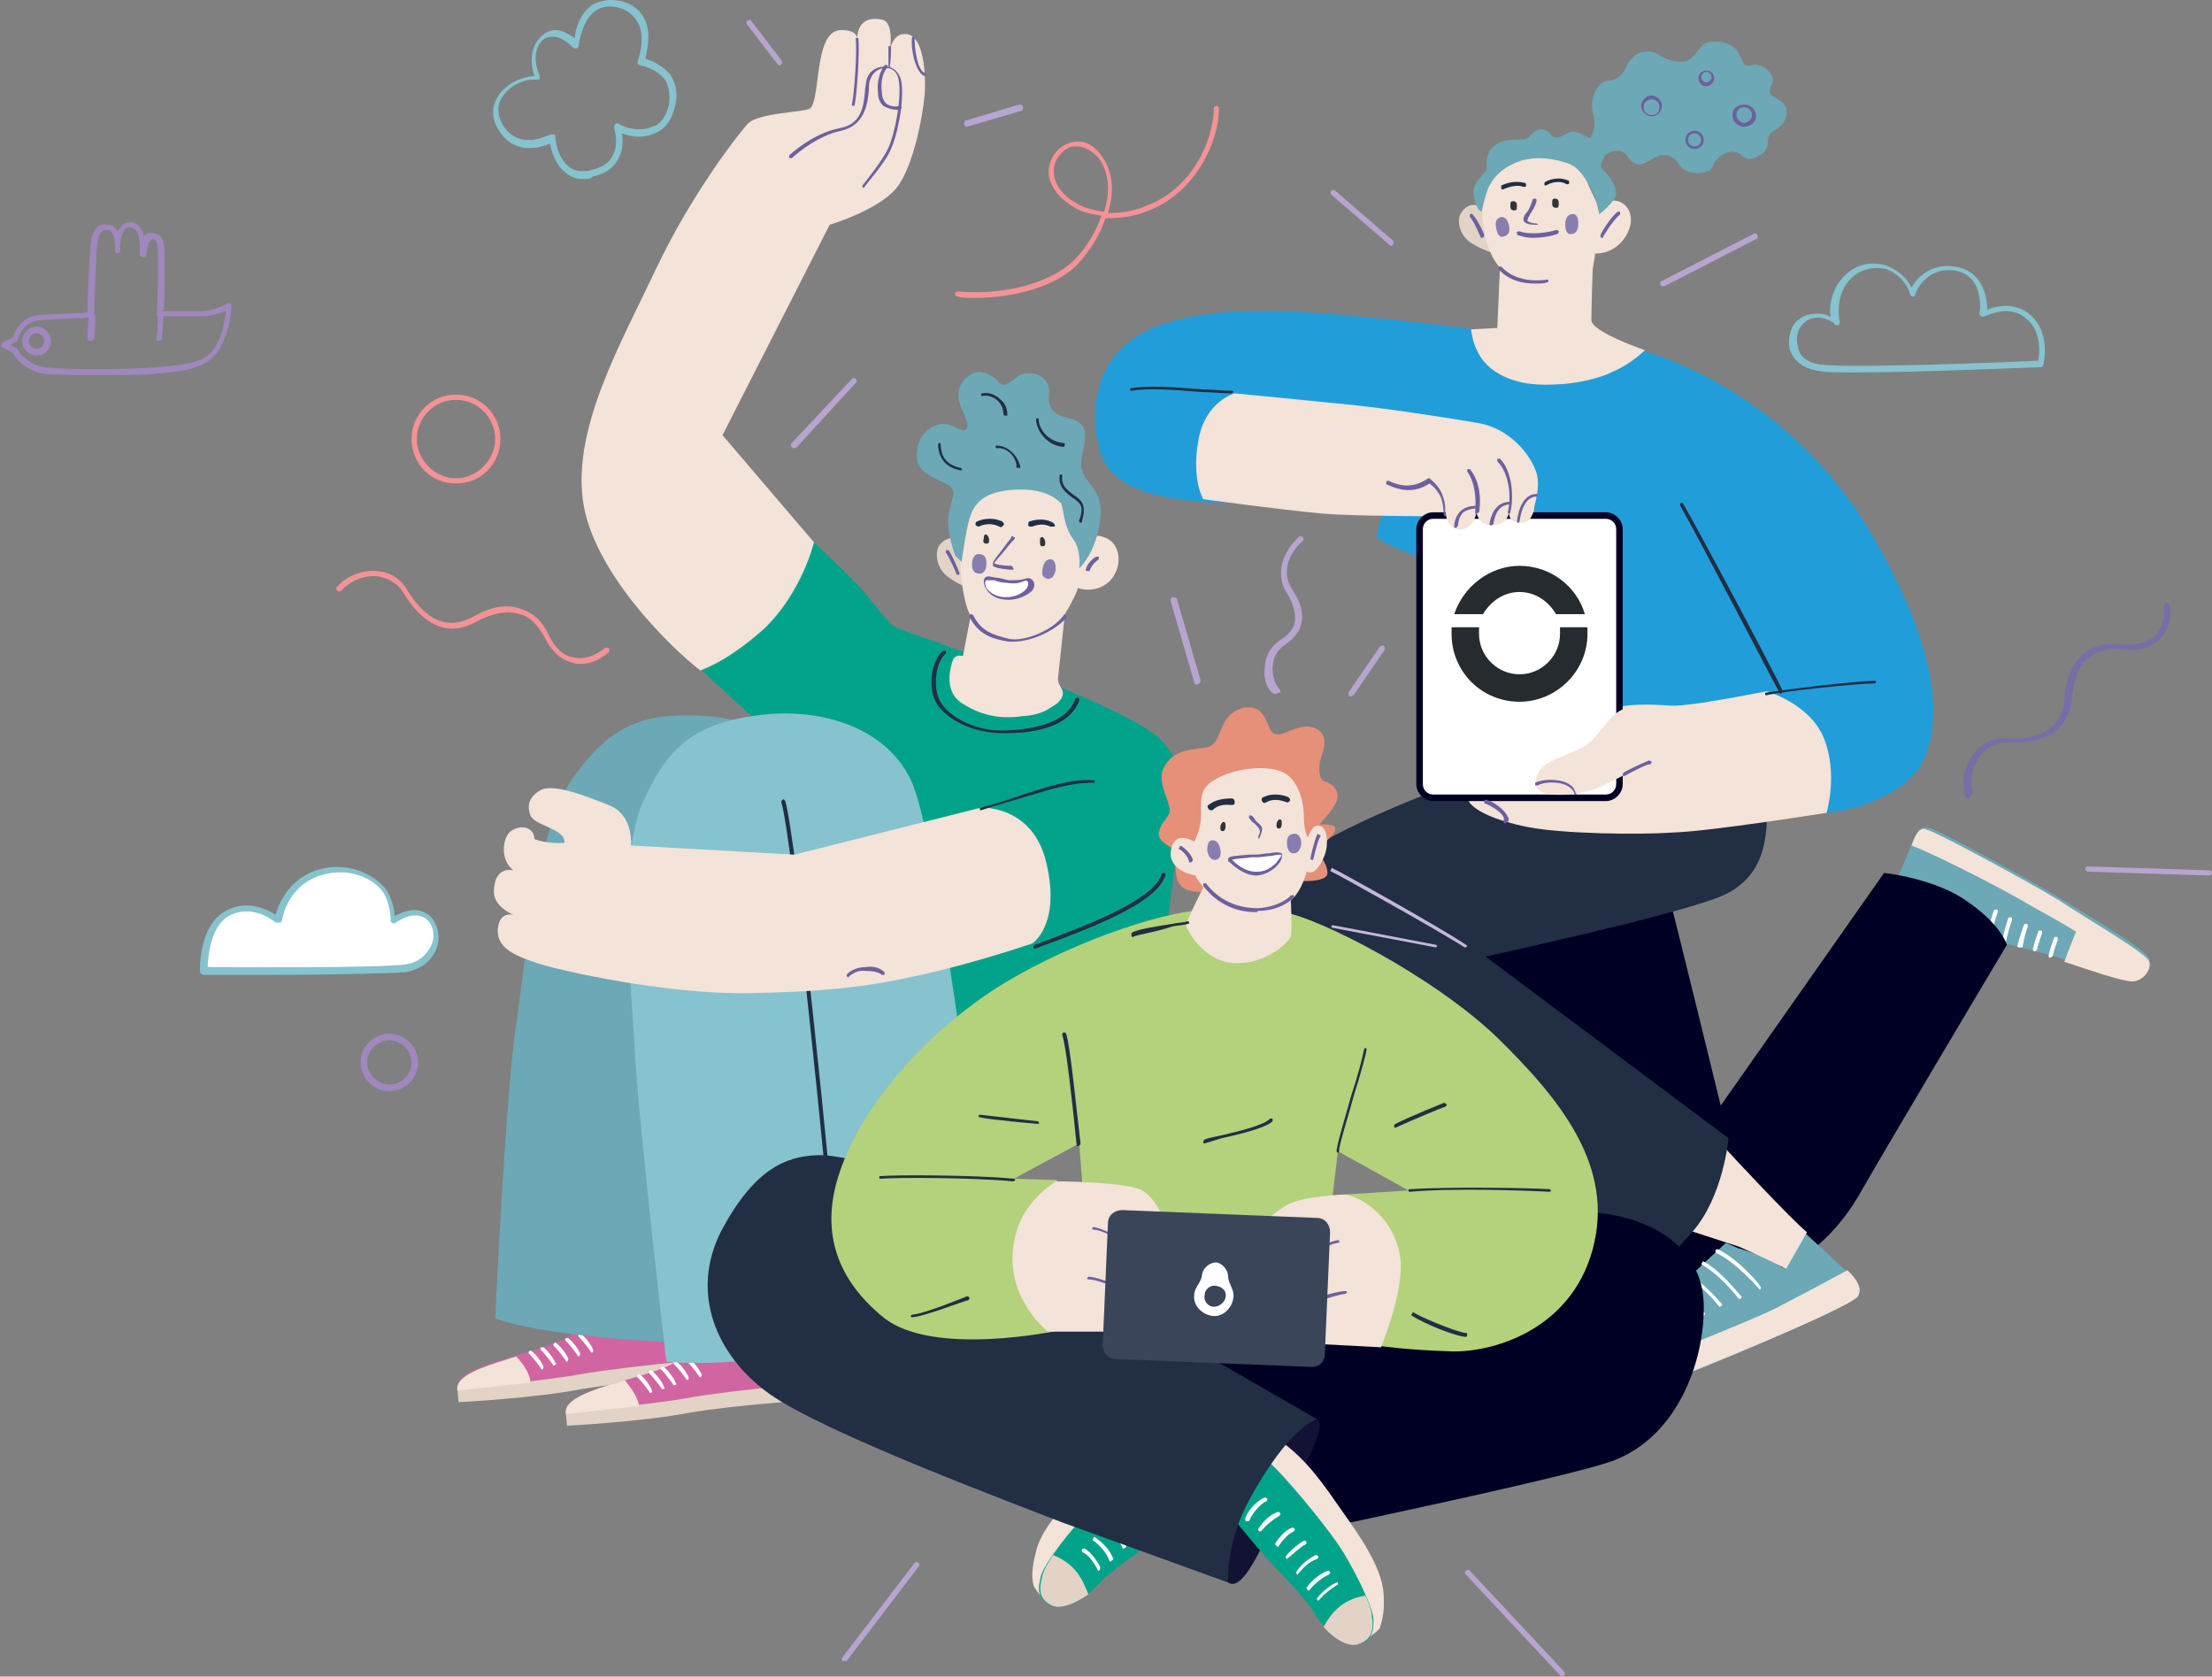 <?xml version="1.0" encoding="utf-8"?>
<!-- Generator: Adobe Illustrator 27.3.1, SVG Export Plug-In . SVG Version: 6.00 Build 0)  -->
<svg version="1.1" id="Layer_1" xmlns="http://www.w3.org/2000/svg" xmlns:xlink="http://www.w3.org/1999/xlink" x="0px" y="0px"
	 viewBox="0 0 169.3 128.3" style="enable-background:new 0 0 169.3 128.3;" xml:space="preserve">
<rect x="0" y="0" width="169.3" height="128.3" fill="#808080" stroke="none"/>
<style type="text/css">
	.st0{fill:#D165A2;}
	.st1{fill:#E2D3C6;}
	.st2{fill:#F3E3D8;}
	.st3{fill:#FFFFFF;}
	.st4{fill:#00A389;}
	.st5{fill:#6CA8B5;}
	.st6{fill:#86C3CE;}
	.st7{fill:#212E44;}
	.st8{fill:#313436;}
	.st9{fill:#6D609E;}
	.st10{fill:#877EAF;}
	.st11{fill:#000024;}
	.st12{fill:#219ED9;}
	.st13{fill:none;stroke:#6D609E;stroke-width:0.487;stroke-linecap:round;stroke-linejoin:round;stroke-miterlimit:10;}
	.st14{fill:#C5B7DA;}
	.st15{fill:#121234;}
	.st16{fill:#B4D17C;}
	.st17{fill:#E68F79;}
	.st18{fill:#3A4559;}
	.st19{fill:#B7A5D0;}
	.st20{fill:#F59296;}
	.st21{fill:#786EA6;}
	.st22{fill:#A087BE;}
	.st23{fill:#252B2F;}
</style>
<g>
	<g>
		<g>
			<g>
				<g>
					<path class="st0" d="M52.1,104.2c-2,0.2-6.4,0.7-7.9,1c-1.5,0.3-6.8,0.9-9.2,1.1c0,0,0-0.1,0-0.1c-0.1-1,1.9-1.7,3.9-2.3
						c2-0.6,4.7-1.2,5.7-2.5l5.4,0.1L52.1,104.2z"/>
				</g>
				<g>
					<path class="st1" d="M53,105.4c0,0-4.9,0.3-8.5,0.9c-3.6,0.7-9.4,1-9.4,1s0,0-0.1-1c2.3-0.2,7.6-0.8,9.2-1.1
						c1.5-0.3,5.9-0.8,7.9-1L53,105.4z"/>
				</g>
				<g>
					<path class="st2" d="M39.5,103.8c-0.2,0.1-0.4,0.1-0.6,0.2c-2,0.6-4,1.3-3.9,2.3c0,0,0,0.1,0,0.1c1.3-0.1,3.6-0.4,5.6-0.6
						C40.6,105.3,40.2,104.5,39.5,103.8z"/>
				</g>
				<g>
					<path class="st3" d="M41.5,104.8c0,0-0.1,0-0.1-0.1c0,0-0.5-0.7-0.9-1.1c0,0-0.1-0.1,0-0.2c0,0,0.1-0.1,0.2,0
						c0.5,0.4,0.9,1.1,0.9,1.2C41.6,104.7,41.6,104.7,41.5,104.8C41.5,104.8,41.5,104.8,41.5,104.8z"/>
				</g>
				<g>
					<path class="st3" d="M42.4,104.5c0,0-0.1,0-0.1-0.1c0,0-0.5-0.7-0.9-1.1c0,0-0.1-0.1,0-0.2c0,0,0.1,0,0.2,0
						c0.5,0.4,0.9,1.1,0.9,1.2C42.6,104.3,42.6,104.4,42.4,104.5C42.5,104.5,42.5,104.5,42.4,104.5z"/>
				</g>
				<g>
					<path class="st3" d="M43.4,104.2c0,0-0.1,0-0.1-0.1c0,0-0.5-0.7-0.9-1.1c0,0-0.1-0.1,0-0.2s0.1-0.1,0.2,0
						c0.5,0.4,0.9,1.1,0.9,1.2C43.5,104,43.5,104.1,43.4,104.2C43.4,104.1,43.4,104.2,43.4,104.2z"/>
				</g>
				<g>
					<path class="st3" d="M44.3,103.8c0,0-0.1,0-0.1-0.1c0,0-0.5-0.7-0.9-1.1c0,0-0.1-0.1,0-0.2c0,0,0.1,0,0.2,0
						c0.5,0.4,0.9,1.1,0.9,1.2C44.4,103.7,44.4,103.7,44.3,103.8C44.3,103.8,44.3,103.8,44.3,103.8z"/>
				</g>
				<g>
					<path class="st3" d="M45.3,103.5c0,0-0.1,0-0.1-0.1c0,0-0.5-0.7-0.9-1.1c0,0-0.1-0.1,0-0.2c0,0,0.1,0,0.2,0
						c0.5,0.4,0.9,1.1,0.9,1.2C45.4,103.4,45.4,103.5,45.3,103.5C45.3,103.5,45.3,103.5,45.3,103.5z"/>
				</g>
			</g>
			<g>
				<g>
					<path class="st0" d="M60.4,106.1c-2,0.2-6.4,0.7-7.9,1c-1.5,0.3-6.8,0.9-9.2,1.1c0,0,0-0.1,0-0.1c-0.1-1,1.9-1.7,3.9-2.3
						c2-0.6,4.7-1.2,5.7-2.5l5.4,0.1L60.4,106.1z"/>
				</g>
				<g>
					<path class="st1" d="M61.3,107.2c0,0-4.9,0.3-8.5,0.9c-3.6,0.7-9.4,1-9.4,1s0,0-0.1-1c2.3-0.2,7.6-0.8,9.2-1.1
						c1.5-0.3,5.9-0.8,7.9-1L61.3,107.2z"/>
				</g>
				<g>
					<path class="st2" d="M47.8,105.6c-0.2,0.1-0.4,0.1-0.6,0.2c-2,0.6-4,1.3-3.9,2.3c0,0,0,0.1,0,0.1c1.3-0.1,3.6-0.4,5.6-0.6
						C48.9,107.2,48.5,106.4,47.8,105.6z"/>
				</g>
				<g>
					<path class="st3" d="M49.8,106.6c0,0-0.1,0-0.1-0.1c0,0-0.5-0.7-0.9-1.1c0,0-0.1-0.1,0-0.2c0,0,0.1-0.1,0.2,0
						c0.5,0.4,0.9,1.1,0.9,1.2C49.9,106.5,49.9,106.6,49.8,106.6C49.8,106.6,49.8,106.6,49.8,106.6z"/>
				</g>
				<g>
					<path class="st3" d="M50.7,106.3c0,0-0.1,0-0.1-0.1c0,0-0.5-0.7-0.9-1.1c0,0-0.1-0.1,0-0.2c0,0,0.1-0.1,0.2,0
						c0.5,0.4,0.9,1.1,0.9,1.2C50.9,106.2,50.9,106.3,50.7,106.3C50.8,106.3,50.8,106.3,50.7,106.3z"/>
				</g>
				<g>
					<path class="st3" d="M51.6,106c0,0-0.1,0-0.1-0.1c0,0-0.5-0.7-0.9-1.1c0,0-0.1-0.1,0-0.2c0,0,0.1,0,0.2,0
						c0.5,0.4,0.9,1.1,0.9,1.2C51.8,105.9,51.8,106,51.6,106C51.7,106,51.7,106,51.6,106z"/>
				</g>
				<g>
					<path class="st3" d="M52.6,105.6c0,0-0.1,0-0.1-0.1c0,0-0.5-0.7-0.9-1.1c0,0-0.1-0.1,0-0.2c0,0,0.1-0.1,0.2,0
						c0.5,0.4,0.9,1.1,0.9,1.2C52.7,105.5,52.7,105.6,52.6,105.6C52.6,105.6,52.6,105.6,52.6,105.6z"/>
				</g>
				<g>
					<path class="st3" d="M53.6,105.4c0,0-0.1,0-0.1-0.1c0,0-0.5-0.7-0.9-1.1c0,0-0.1-0.1,0-0.2c0,0,0.1,0,0.2,0
						c0.5,0.4,0.9,1.1,0.9,1.2C53.7,105.3,53.7,105.3,53.6,105.4C53.6,105.4,53.6,105.4,53.6,105.4z"/>
				</g>
			</g>
			<g>
				<path class="st4" d="M62.3,41.5l-9,9.4l8.2,7.6l9.4,15.3l3.6,8.1l13.9-3.7c0,0,1.7-13.6,2-15.6c0.3-1.9,0.2-4.9-2.3-6.6
					c-2.5-1.7-8.2-3.9-8.2-3.9s-5.4-1.9-7-2.5c-1.5-0.6-4.1-1.4-4.5-1.7c-0.5-0.3-1.7-2-2.9-3.3C64.3,43.4,62.3,41.5,62.3,41.5z"/>
			</g>
			<g>
				<path class="st5" d="M37.9,100.9c0,0,0.8-17.2,1.6-22.5c0.8-5.4,1.6-15,4.3-18.8c2.7-3.8,5.1-5.2,10.3-4.8
					c5.2,0.4,9.7,3.3,10.4,7.8c0.7,4.5-0.1,18.1-0.2,19.4c-0.1,1.3-3.5,21.1-3.5,21.1C51.7,102.8,42.7,102.5,37.9,100.9z"/>
			</g>
			<g>
				<path class="st6" d="M51,104.2c0,0-2.1-18.1-2.4-23.5c-0.3-5.4-1.3-15.1,0.6-19.3c1.9-4.3,4-6.1,9.1-6.7
					c5.2-0.6,10.2,1.4,11.7,5.7c1.5,4.3,3.3,17.8,3.5,19.1c0.1,1.3,0.6,21.4,0.6,21.4C65.9,102.6,57.8,104.8,51,104.2z"/>
			</g>
			<g>
				<path class="st7" d="M63.9,97.2c-0.1,0-0.1,0-0.1-0.1c-0.5-6.9-3.2-33.2-4-35.7c0-0.1,0-0.1,0.1-0.2s0.1,0,0.2,0.1
					c0.8,2.5,3.5,28.8,4,35.7C64.1,97.1,64,97.2,63.9,97.2C63.9,97.2,63.9,97.2,63.9,97.2z"/>
			</g>
			<g>
				<g>
					<path class="st1" d="M73.8,41.6c-0.7-0.6-1.3-0.5-1.8,0c-0.5,0.5-0.4,1.8,0.5,2.5c0.9,0.7,1.7,0.9,1.7,0.9L73.8,41.6z"/>
				</g>
				<g>
					<path class="st2" d="M73.9,39c-0.3,0.6-0.5,2.7-0.4,4.3c0.1,1.6,0.4,3.3,0.8,3.8l-0.6,3.1l0,0c-0.3-0.1-0.7,0-0.8,0.4
						c-0.3,0.9-0.5,2.4,0.7,3.2c1.7,1.1,3.2,1.2,4.7,1c1.5-0.1,2-0.6,2.5-0.9c0.2-0.1,0.3-0.3,0.4-0.4c0.2-0.3,0.2-0.6,0-0.9
						c-0.1-0.2-0.3-0.4-0.2-0.9c0.1-0.9,0.5-4.7,0.5-4.7s0.8-1.3,1-2c0,0,1.3,0.5,2.4-0.5c1-1,0.9-2.6,0-3.2
						c-0.9-0.6-2.3-0.2-2.3-0.2s-0.5-1.7-0.8-3c-0.2-0.9-2.9-1.7-4.6-1.4C75.4,36.9,74.4,37.9,73.9,39z"/>
				</g>
				<g>
					<path class="st5" d="M81.2,38.5c-0.6-0.6-1.7-1.2-3.9-1c-2.2,0.2-2.8,1.2-3.1,2.2c-0.3,1-0.6,3.3-0.6,3.3l-0.5-0.5
						c0,0-0.7-1.9-0.5-3.1c0.2-1.2,0.6-1.6,0.2-2.1c-0.4-0.5-2.4-0.8-2.6-2.1c-0.2-1.5,0.7-2.5,1.6-2.7c0.9-0.3,1.7,0.6,2.1,0.4
						c0.4-0.3-0.1-1.1-0.4-1.9c-0.3-0.8-0.2-1.8,0.9-2.4c0.7-0.4,1.7,0.2,2,0.6c0.4,0.6,1.1-0.1,1.5-0.4c0.6-0.5,2.5-0.3,2.4,1.3
						c-0.2,1.6,0.9,1.7,1.5,1.9c2.5,0.6,0.4,2.9,1.1,4.2c0.5,1.1,1.6,1.5,1.3,3.6c-0.3,2.5-1.6,3.7-1.6,3.7s0.2-1.4-0.5-2.3
						C81.4,40.3,81.4,38.8,81.2,38.5z"/>
				</g>
				<g>
					<g>
						<g>
							<g>
								<path class="st8" d="M79.8,41.8c0.2,0,0.2-0.1,0.2-0.3c0-0.2-0.1-0.3-0.2-0.4c-0.2,0-0.2,0.1-0.2,0.3
									C79.6,41.7,79.6,41.8,79.8,41.8z"/>
							</g>
						</g>
					</g>
				</g>
				<g>
					<g>
						<g>
							<g>
								<path class="st8" d="M75.5,41.6c0.2,0,0.2-0.1,0.2-0.3c0-0.2-0.1-0.3-0.2-0.4c-0.2,0-0.2,0.1-0.2,0.3
									C75.2,41.5,75.3,41.6,75.5,41.6z"/>
							</g>
						</g>
					</g>
				</g>
				<g>
					<path class="st7" d="M80.5,40.3c0,0-0.1,0-0.1,0c-0.2-0.1-0.7-0.3-1.4,0c-0.1,0-0.3,0-0.3-0.1c0-0.1,0-0.3,0.1-0.3
						c0.6-0.2,1.3-0.2,1.8,0.1c0.1,0.1,0.2,0.2,0.1,0.3C80.6,40.3,80.5,40.3,80.5,40.3z"/>
				</g>
				<g>
					<path class="st7" d="M74.9,40.3c-0.1,0-0.2-0.1-0.2-0.1c-0.1-0.1,0-0.3,0.1-0.3c0.2-0.1,1-0.4,1.9,0c0.1,0.1,0.2,0.2,0.1,0.3
						c-0.1,0.1-0.2,0.2-0.3,0.1C75.9,40,75.3,40.1,74.9,40.3C74.9,40.3,74.9,40.3,74.9,40.3z"/>
				</g>
				<g>
					<path class="st9" d="M77.5,43.6C77.5,43.6,77.5,43.6,77.5,43.6c-0.3,0-1.3-0.1-1.5-0.3C76,43.2,76,43.1,76,43.1
						c0-0.2,0.4-0.6,0.9-1.3c0.2-0.3,0.5-0.6,0.5-0.7c0-0.1,0.1-0.1,0.2,0c0.1,0,0.1,0.1,0,0.2c-0.1,0.1-0.3,0.3-0.6,0.7
						c-0.3,0.4-0.9,1-0.9,1.1c0.1,0.1,0.7,0.2,1.3,0.2c0.1,0,0.1,0.1,0.1,0.1C77.6,43.5,77.6,43.6,77.5,43.6z"/>
				</g>
				<g>
					<path class="st3" d="M78.9,44.5c-0.3-0.5-0.6,0.1-1.8,0c-1.2-0.1-1.6-0.4-1.7,0c-0.2,0.5,0.5,1.3,1.7,1.4
						C78.3,45.9,79.2,45,78.9,44.5z"/>
					<path class="st9" d="M77.2,45.9C77.1,45.9,77.1,45.9,77.2,45.9c-0.8,0-1.4-0.3-1.7-0.8c-0.2-0.3-0.2-0.5-0.2-0.7
						c0.1-0.4,0.4-0.3,0.9-0.2c0.2,0,0.6,0.1,1,0.2c0.5,0,0.9,0,1.2-0.1c0.3-0.1,0.5-0.1,0.7,0.2l0,0c0.1,0.2,0.1,0.4-0.1,0.7
						C78.7,45.5,78,45.9,77.2,45.9z M75.6,44.4c-0.1,0-0.1,0-0.2,0.1c0,0.1,0,0.3,0.1,0.5c0.3,0.4,0.8,0.7,1.5,0.7
						c0.8,0,1.4-0.4,1.6-0.7c0.1-0.2,0.1-0.3,0.1-0.4l0,0c-0.1-0.2-0.1-0.2-0.4-0.1c-0.3,0.1-0.6,0.2-1.2,0.1c-0.4,0-0.8-0.1-1-0.2
						C75.9,44.4,75.7,44.4,75.6,44.4z"/>
				</g>
				<g>
					<path class="st9" d="M83.2,43.7C83.2,43.7,83.2,43.7,83.2,43.7c-0.1,0-0.1-0.1-0.1-0.1c0,0,0.1-0.6,0.8-1c0.1,0,0.1,0,0.2,0
						c0,0.1,0,0.1,0,0.2c-0.6,0.4-0.7,0.9-0.7,0.9C83.4,43.7,83.3,43.7,83.2,43.7z"/>
				</g>
				<g>
					<path class="st9" d="M73.3,44c0,0-0.1,0-0.1-0.1c0,0-0.5-1.2-0.8-1.6c0-0.1,0-0.1,0-0.2c0.1,0,0.1,0,0.2,0
						c0.3,0.4,0.8,1.6,0.8,1.7C73.5,43.9,73.4,44,73.3,44C73.4,44,73.4,44,73.3,44z"/>
				</g>
				<g>
					<g>
						<g>
							<g>
								<g>
									<g>
										<path class="st10" d="M80.2,44.3c0.3,0,0.5-0.2,0.6-0.7c0-0.5-0.1-0.8-0.4-0.8c-0.3,0-0.5,0.2-0.6,0.7
											C79.7,44,79.8,44.2,80.2,44.3z"/>
									</g>
								</g>
							</g>
						</g>
					</g>
				</g>
				<g>
					<g>
						<g>
							<g>
								<g>
									<g>
										<path class="st10" d="M75,43.9c0.3,0,0.5-0.3,0.5-0.8c0-0.5-0.2-0.7-0.6-0.7c-0.3,0-0.5,0.3-0.5,0.8
											C74.4,43.7,74.6,43.9,75,43.9z"/>
									</g>
								</g>
							</g>
						</g>
					</g>
				</g>
				<g>
					<path class="st9" d="M77.6,49.1c-0.1,0-0.3,0-0.4,0c-1.2-0.2-2.3-0.5-3-1.9c0-0.1,0-0.1,0.1-0.2c0.1,0,0.1,0,0.2,0.1
						c0.6,1.2,1.5,1.5,2.8,1.8c1.2,0.2,3.3-0.7,4.1-1.8c0-0.1,0.1-0.1,0.2,0c0.1,0,0.1,0.1,0,0.2C80.7,48.3,78.9,49.1,77.6,49.1z"/>
				</g>
			</g>
			<g>
				<path class="st2" d="M62.3,41.5l-7-8.2l8.2-16.1c0,0,3.7-1.1,5.1-2.8c1.4-1.7,2.2-6.3,2.2-7.8c0-1.5-0.2-3.8-1.4-4
					c-1.2-0.1-1.3,1.4-1.3,1.4s0.4-2.3-0.6-2.5c-1-0.2-1.8,0.1-1.9,1.4c0,0,0-0.6-1.2-0.6c-1.2,0-1.5,1.6-1.7,2.8
					C62.5,6.4,62.4,8,62,8.3c-0.4,0.3-4,0.3-4.8,1.2c-0.8,0.9-4.3,5.4-7,11.1c-2.7,5.7-6.3,12-5.6,17.6c0.7,5.6,7,11.6,9,13.1
					c0,0,2-0.6,4.9-3.2C61.4,45.3,62.3,41.5,62.3,41.5z"/>
			</g>
			<g>
				<path class="st2" d="M75.1,61.8l-14.3,3.6l-12.5-0.7c0,0,0.2-2.2-1.5-3c-1.7-0.7-4.2-1.7-5.3-1.3c-1,0.5-1.2,1.2-0.9,2
					c0.3,0.8,2.7,1,2.6,2.1c0,0-1.4,0.1-2.3-0.3c0-0.8-0.9-1.2-1.8-0.6c-0.6,0.4-0.9,2.2,0.2,3c0,0-1.4-0.4-1.5,1.5
					c-0.1,1.3,1.5,1.9,1.5,1.9s-1.1-0.3-1.2,1.1c-0.1,1.4,1.2,2,3,2.6c1.8,0.6,10,2.4,16.1,2.3c6.1-0.1,9.3-0.5,13.3-1.4
					c4.1-0.9,8.5-2.4,8.5-2.4s2.2-1.4,1.1-6.1C79.1,61.6,75.1,61.8,75.1,61.8z"/>
			</g>
			<g>
				<path class="st7" d="M75.1,62c-0.1,0-0.1,0-0.1-0.1c0-0.1,0-0.1,0.1-0.1c1.2-0.3,2.3-0.7,3.2-1c1.9-0.6,3.6-1.2,5.4-1.1
					c0.1,0,0.1,0.1,0.1,0.1c0,0.1-0.1,0.1-0.1,0.1c0,0-0.1,0-0.1,0c-1.7,0-3.2,0.5-5.2,1.1C77.4,61.3,76.3,61.6,75.1,62
					C75.1,62,75.1,62,75.1,62z"/>
			</g>
			<g>
				<path class="st7" d="M79.2,72.6c0,0-0.1,0-0.1-0.1c0-0.1,0-0.1,0.1-0.2c4.6-1.7,9.1-3.5,9.7-5.4c0-0.1,0.1-0.1,0.2-0.1
					c0.1,0,0.1,0.1,0.1,0.2C88.5,68.9,85,70.5,79.2,72.6C79.2,72.6,79.2,72.6,79.2,72.6z"/>
			</g>
			<g>
				<path class="st7" d="M76.7,56.1c-2.2,0-4.1-1-4.9-2.1c-0.9-1.2-0.5-3.6,0.4-4.2c0.1,0,0.1,0,0.2,0c0,0.1,0,0.1,0,0.2
					c-0.8,0.6-1.1,2.8-0.3,3.9c0.7,1,2.6,2.1,4.9,2c2-0.1,4.6-0.5,5.3-2.4c0-0.1,0.1-0.1,0.2-0.1c0.1,0,0.1,0.1,0.1,0.2
					c-0.7,2-3.4,2.5-5.5,2.5C76.8,56.1,76.7,56.1,76.7,56.1z"/>
			</g>
			<g>
				<path class="st9" d="M66.1,14.4C66.1,14.4,66,14.3,66.1,14.4c-0.1-0.1-0.1-0.1-0.1-0.2c0,0,1.5-1.8,2-2.9c0.5-1.1,1-3.7,0.8-5.1
					c-0.1-0.7-0.5-1-1-1c-0.5,0-1,0.3-1.2,0.9c-0.1,0.2-0.1,0.5-0.1,0.8c-0.1,1.2-0.4,2.7-2.1,3.1c-2,0.4-3.8,2.1-3.8,2.1
					c0,0-0.1,0-0.2,0c0,0,0-0.1,0-0.2c0.1-0.1,1.8-1.7,3.9-2.1c1.6-0.3,1.8-1.6,1.9-2.8c0-0.3,0.1-0.6,0.1-0.8
					c0.2-0.8,0.8-1.1,1.4-1.1c0,0,0.1,0,0.1,0c0.6,0,1.1,0.5,1.2,1.2c0.2,1.5-0.3,4.1-0.9,5.3C67.7,12.5,66.2,14.2,66.1,14.4
					C66.1,14.3,66.1,14.4,66.1,14.4z"/>
			</g>
			<g>
				<path class="st9" d="M65.3,8.1C65.3,8.1,65.3,8.1,65.3,8.1c-0.1,0-0.1-0.1-0.1-0.1c0.2-0.9,0.4-4.1,0.3-5c0-0.1,0-0.1,0.1-0.1
					c0.1,0,0.1,0,0.1,0.1c0.1,0.9-0.1,4.2-0.3,5.1C65.4,8.1,65.3,8.1,65.3,8.1z"/>
			</g>
			<g>
				<path class="st9" d="M68.1,5.2C68.1,5.2,68.1,5.2,68.1,5.2C68,5.1,68,5.1,68,5C68,5,68,4.6,68,3.6c0-0.1,0.1-0.1,0.1-0.1
					s0.1,0.1,0.1,0.1c0,1-0.1,1.5-0.1,1.5C68.2,5.1,68.2,5.2,68.1,5.2z"/>
			</g>
			<g>
				<path class="st9" d="M70.7,5.8C70.7,5.8,70.7,5.8,70.7,5.8c-0.7-0.4-1-2.2-0.9-2.9c0-0.1,0.1-0.1,0.1-0.1c0,0,0,0,0,0
					C70,2.8,70,2.9,70,3c0,0.7,0.2,2.4,0.8,2.6c0.1,0,0.1,0.1,0,0.2C70.8,5.8,70.7,5.8,70.7,5.8z"/>
			</g>
			<g>
				<path class="st9" d="M68.6,8.4c-0.3,0-0.6-0.1-1-0.3c-0.2-0.2-0.4-0.5-0.4-1c-0.1-0.7,0.1-1.6,0.5-2.1c0,0,0.1-0.1,0.2,0
					c0,0,0.1,0.1,0,0.2c-0.4,0.4-0.5,1.2-0.4,1.9c0,0.4,0.2,0.7,0.3,0.8c0.5,0.4,1.1,0.2,1.1,0.2c0.1,0,0.1,0,0.1,0.1
					c0,0.1,0,0.1-0.1,0.1C68.9,8.4,68.8,8.4,68.6,8.4z"/>
			</g>
			<g>
				<path class="st9" d="M64.9,74.8C64.9,74.8,64.8,74.8,64.9,74.8c-0.1-0.1-0.1-0.1-0.1-0.2c0.2-0.3,0.8-0.6,1.5-0.6
					c0.6-0.1,1.1,0.1,1.4,0.4c0,0,0,0.1,0,0.2c0,0-0.1,0-0.2,0c-0.2-0.2-0.7-0.3-1.2-0.3C65.7,74.2,65.2,74.5,64.9,74.8
					C65,74.8,64.9,74.8,64.9,74.8z"/>
			</g>
			<g>
				<path class="st7" d="M73.6,36C73.5,36,73.5,36,73.6,36c-1.4-0.2-1.8-1.2-1.8-2c0-0.1,0.1-0.1,0.1-0.1C72,33.9,72,34,72,34
					c0,0.3,0,1.5,1.5,1.8c0.1,0,0.1,0.1,0.1,0.1C73.7,36,73.6,36,73.6,36z"/>
			</g>
			<g>
				<path class="st7" d="M76.9,31.8C76.9,31.8,76.9,31.8,76.9,31.8c-0.1,0-0.1-0.1-0.1-0.1c0-0.3-0.1-0.7-0.4-1
					c-0.3-0.3-0.8-0.5-1.2-0.4c-0.1,0-0.1,0-0.1-0.1c0-0.1,0-0.1,0.1-0.1c0.5-0.1,1,0.1,1.4,0.5c0.4,0.3,0.5,0.8,0.5,1.2
					C77.1,31.8,77,31.8,76.9,31.8z"/>
			</g>
			<g>
				<path class="st7" d="M81.4,34.2C81.4,34.2,81.4,34.2,81.4,34.2c-1.3-0.1-2.1-1.3-2.1-2.1c0-0.1,0.1-0.1,0.1-0.1
					c0.1,0,0.1,0.1,0.1,0.1c0,0.7,0.7,1.7,1.9,1.8c0.1,0,0.1,0.1,0.1,0.1C81.5,34.2,81.4,34.2,81.4,34.2z"/>
			</g>
			<g>
				<path class="st7" d="M77.9,35.8c-0.1,0-0.1,0-0.1-0.1c0-0.7-0.7-1.5-1.5-1.4c0,0,0,0,0,0c-0.1,0-0.1-0.1-0.1-0.1
					c0-0.1,0-0.1,0.1-0.1c0.9,0,1.7,0.9,1.8,1.7C78.1,35.8,78,35.8,77.9,35.8C77.9,35.8,77.9,35.8,77.9,35.8z"/>
			</g>
			<g>
				<path class="st7" d="M82.7,40C82.7,40,82.7,40,82.7,40c-0.1,0-0.1-0.1-0.1-0.2c0,0,0.4-0.9,0-1.3c-0.1-0.1-0.3-0.3-0.5-0.4
					c-0.5-0.4-1.1-0.8-1-1.7c0-0.1,0.1-0.1,0.1-0.1c0.1,0,0.1,0.1,0.1,0.1c-0.1,0.8,0.4,1.1,0.9,1.5c0.2,0.1,0.4,0.3,0.5,0.4
					c0.5,0.6,0.1,1.5,0.1,1.6C82.8,40,82.8,40,82.7,40z"/>
			</g>
		</g>
		<g>
			<g>
				<g>
					<path class="st5" d="M145,67.7c0,0,0.9-2.1,1.2-2.8c0.3-0.8,0.6-1.7,1.3-1.6s8,4.1,10.1,5.4c2.1,1.3,6.8,4,6.9,4.7
						c0.1,0.6-0.5,1.5-1.3,1.5c-0.8,0-4.3-1.2-5.9-1.7c-1.7-0.5-4.7-1.2-4.7-1.2L145,67.7z"/>
				</g>
				<g>
					<path class="st2" d="M146.3,64.7c2.3,0.9,7.3,3.5,9.3,4.7c2.2,1.2,3.3,1.9,3.3,1.9s-0.6,1.4-0.9,2.3c1.8,0.6,4.4,1.5,5.2,1.5
						c0.8,0,1.5-0.9,1.3-1.5c-0.1-0.6-4.8-3.3-6.9-4.7c-2.1-1.3-9.5-5.3-10.1-5.4C146.9,63.2,146.6,63.9,146.3,64.7z"/>
				</g>
				<g>
					<path class="st3" d="M156.9,73.3C156.9,73.3,156.9,73.3,156.9,73.3c-0.1,0-0.1-0.1-0.1-0.2c0,0,0.1-0.5,0.4-1.3
						c0-0.1,0.1-0.1,0.2-0.1c0.1,0,0.1,0.1,0.1,0.2c-0.3,0.8-0.4,1.3-0.4,1.3C157,73.2,156.9,73.3,156.9,73.3z"/>
				</g>
				<g>
					<path class="st3" d="M155.7,72.8C155.7,72.8,155.7,72.8,155.7,72.8c-0.1,0-0.1-0.1-0.1-0.2c0,0,0.1-0.5,0.4-1.3
						c0-0.1,0.1-0.1,0.2-0.1c0.1,0,0.1,0.1,0.1,0.2c-0.3,0.8-0.4,1.3-0.4,1.3C155.8,72.8,155.7,72.8,155.7,72.8z"/>
				</g>
				<g>
					<path class="st3" d="M154.5,72.5C154.5,72.5,154.5,72.5,154.5,72.5c-0.1,0-0.1-0.1-0.1-0.1c0,0,0.2-0.8,0.5-1.6
						c0-0.1,0.1-0.1,0.2-0.1c0.1,0,0.1,0.1,0.1,0.2c-0.3,0.8-0.4,1.6-0.4,1.6C154.6,72.5,154.6,72.5,154.5,72.5z"/>
				</g>
				<g>
					<path class="st3" d="M153.3,72.3C153.3,72.3,153.3,72.3,153.3,72.3c-0.1,0-0.1-0.1-0.1-0.1c0,0,0.2-1.1,0.5-1.9
						c0-0.1,0.1-0.1,0.2-0.1c0.1,0,0.1,0.1,0.1,0.2c-0.3,0.8-0.5,1.8-0.5,1.8C153.4,72.2,153.4,72.3,153.3,72.3z"/>
				</g>
				<g>
					<path class="st3" d="M152.2,71.7C152.2,71.7,152.2,71.7,152.2,71.7c-0.1,0-0.1-0.1-0.1-0.1c0,0,0.2-1.1,0.5-1.9
						c0-0.1,0.1-0.1,0.2-0.1c0.1,0,0.1,0.1,0.1,0.2c-0.3,0.8-0.5,1.8-0.5,1.8C152.3,71.7,152.2,71.7,152.2,71.7z"/>
				</g>
			</g>
			<g>
				<path class="st11" d="M127.6,68c0.6,2.3,4.1,16.6,4.1,16.6l12.5-17.8c0,0,3.9,0.4,6.4,2.2c2.6,1.8,3,3.3,3,3.3s-9,15.1-11,18.6
					c-1.9,3.5-5.9,8-12.1,6.6c-6.2-1.4-18.4-25.1-18.4-25.1L127.6,68z"/>
			</g>
			<g>
				<g>
					<path class="st5" d="M142.2,99.2c-0.6,0.9-13.9,6.3-13.9,6.3l0.9-7.7l2.9-2.7l0.9,0.4c0,0,3.1,0.9,3.6,1.7c0,0,1.1-2,1.6-2.8
						c1.2,1.1,2.2,2,2.5,2.3C141.5,97.4,142.7,98.3,142.2,99.2z"/>
				</g>
				<g>
					<path class="st2" d="M142.2,99.2c0.4-0.7-0.2-1.4-0.8-2c-1.1,0.6-4.1,2.2-5.1,2.7c-0.8,0.5-5,2.2-7.7,3.3l-0.3,2.2
						C128.3,105.5,141.6,100.1,142.2,99.2z"/>
				</g>
				<g>
					<path class="st2" d="M138.3,94.3c-0.5,0.9-1.6,2.8-1.6,2.8c-1.1-0.6-3.6-1.7-3.6-1.7l-4.3-1.4l3-6.4
						C132.7,88.6,137,93.2,138.3,94.3z"/>
				</g>
				<g>
					<path class="st3" d="M134.7,98.7C134.6,98.7,134.6,98.7,134.7,98.7c-0.1-0.1-1.7-2-3.3-2.8c-0.1,0-0.1-0.1-0.1-0.2
						c0-0.1,0.1-0.1,0.2-0.1c1.6,0.8,3.2,2.7,3.2,2.8C134.8,98.5,134.8,98.6,134.7,98.7C134.7,98.7,134.7,98.7,134.7,98.7z"/>
				</g>
				<g>
					<path class="st3" d="M133.1,99.4C133.1,99.4,133.1,99.4,133.1,99.4c-0.1-0.1-1.4-1.8-2.8-2.6c-0.1,0-0.1-0.1,0-0.2
						c0-0.1,0.1-0.1,0.2,0c1.4,0.8,2.7,2.6,2.8,2.6C133.3,99.3,133.3,99.4,133.1,99.4C133.2,99.4,133.2,99.4,133.1,99.4z"/>
				</g>
				<g>
					<path class="st3" d="M131.6,100C131.6,100,131.5,100,131.6,100c-0.1-0.1-0.9-1.2-2.2-2.1c-0.1,0-0.1-0.1,0-0.2
						c0-0.1,0.1-0.1,0.2,0c1.3,1,2.2,2.1,2.2,2.1C131.8,99.9,131.7,100,131.6,100C131.7,100,131.6,100,131.6,100z"/>
				</g>
				<g>
					<path class="st3" d="M130.4,100.7C130.4,100.7,130.4,100.7,130.4,100.7c-0.1,0-1.2-1.1-2.5-2.1c-0.1,0-0.1-0.1,0-0.2
						c0-0.1,0.1-0.1,0.2,0c1.3,1,2.4,2.1,2.4,2.1C130.5,100.6,130.5,100.6,130.4,100.7C130.5,100.7,130.4,100.7,130.4,100.7z"/>
				</g>
			</g>
			<g>
				<path class="st7" d="M135.2,60.7c0.1,2.6,0.3,6.3-3.5,7.9c-3.7,1.5-18,4.6-18,4.6l18.6,13.9c0,0-0.4,4.5-2.8,7.2
					c-2.4,2.7-4.5,4.5-4.5,4.5S102.6,82.7,99,79.9c-3.6-2.8-4.6-6.4-3-11c1.7-4.5,17.7-9.8,17.7-9.8L135.2,60.7z"/>
			</g>
			<g>
				<path class="st7" d="M103.3,63.4c-3.5,1.7-6.6,3.7-7.3,5.6c-1.7,4.5-0.6,8.1,3,11c0.3,0.3,0.9,0.7,1.6,1.2
					c4.5-3.7,13.1-7.9,13.1-7.9C112.7,70.8,105.9,64.6,103.3,63.4z"/>
			</g>
			<g>
				<path class="st12" d="M125.9,26.9c2.6,0.7,11.6,4.2,17.3,13.9s5.2,14.9,4,17.4c-1.2,2.5-5,3.8-7.4,4l-8.4-4.6l-16.1-0.1l-6-14.6
					c0,0-3.8-1.4-3.9-1.8c-0.1-0.4,0.8-2.9,0.8-2.9S93,38.6,92,38.4c-1.4-0.2-7.1-0.3-7.9-4.2c-0.9-3.9,0.4-7.1,3.3-8.7
					c2.8-1.5,6.8-1.9,12.4-1.6c5.6,0.3,12.9,1.3,12.9,1.3L125.9,26.9z"/>
			</g>
			<g>
				<g>
					<path class="st1" d="M113.7,16c-0.7-0.5-1.4-0.4-1.8,0.2c-0.5,0.6-0.2,1.8,0.7,2.4c1,0.6,1.8,0.8,1.8,0.8L113.7,16z"/>
				</g>
				<g>
					<path class="st2" d="M113.7,14.4c-0.2,0.7-0.4,1.7-0.1,3.3c0.3,1.6,0.8,2.3,1.2,2.8l-0.2,4.6l-2,0.1c0,0,0.1,2.1,1.8,3.2
						c1.6,1.1,3.6,1.1,5,1c1.9-0.1,3.6-0.7,3.9-0.9c1.5-0.6,2.6-1.7,2.6-1.7s-4.1-1.4-4.1-2.3c0-0.9,0.1-3.9,0.1-3.9
						s0.1-0.5,0.2-1.2c0,0,1.2,0.1,2.1-1c0.9-1.1,0.8-2.4-0.1-2.9c-0.9-0.5-1.7,0.4-1.7,0.4s-0.7-1.4-1.2-2.6
						c-0.3-0.9-2.2-1.9-4.4-1.6C115.1,11.9,114.1,13.2,113.7,14.4z"/>
				</g>
				<g>
					<g>
						<g>
							<g>
								<path class="st8" d="M119.1,15.9c0.2,0,0.2-0.1,0.2-0.4c0-0.2-0.1-0.3-0.3-0.3c-0.2,0-0.2,0.1-0.2,0.4
									C118.8,15.8,118.9,15.9,119.1,15.9z"/>
							</g>
						</g>
					</g>
				</g>
				<g>
					<g>
						<g>
							<g>
								<path class="st8" d="M115.9,16.1c0.2,0,0.2-0.1,0.2-0.4c0-0.2-0.1-0.3-0.3-0.3c-0.2,0-0.2,0.1-0.2,0.4
									S115.8,16.1,115.9,16.1z"/>
							</g>
						</g>
					</g>
				</g>
				<g>
					<path class="st7" d="M118.3,14.2c0,0-0.1,0-0.1-0.1c0-0.1,0-0.1,0.1-0.2c0.6-0.3,1.2-0.3,1.7-0.1c0.1,0,0.1,0.1,0.1,0.2
						c0,0.1-0.1,0.1-0.2,0.1C119.6,13.9,119,13.8,118.3,14.2C118.3,14.1,118.3,14.2,118.3,14.2z"/>
				</g>
				<g>
					<path class="st7" d="M115,14.5c0,0-0.1,0-0.1-0.1c0-0.1,0-0.1,0-0.2c0.4-0.2,1.1-0.4,1.8-0.2c0.1,0,0.1,0.1,0.1,0.2
						c0,0.1-0.1,0.1-0.2,0.1C116.1,14.1,115.5,14.3,115,14.5C115.1,14.5,115.1,14.5,115,14.5z"/>
				</g>
				<g>
					<path class="st9" d="M117.5,17.2C117.5,17.2,117.5,17.2,117.5,17.2c-0.1,0-0.6,0-0.8-0.2c-0.1-0.1-0.1-0.1-0.1-0.2
						c0-0.2,0.1-0.4,0.3-0.6c0.2-0.3,0.3-0.6,0.4-0.9c0-0.1,0.1-0.1,0.2-0.1c0.1,0,0.1,0.1,0.1,0.2c-0.1,0.4-0.3,0.7-0.5,1
						c-0.1,0.2-0.2,0.4-0.2,0.5c0,0,0,0,0,0c0.1,0.1,0.4,0.2,0.7,0.2c0.1,0,0.1,0.1,0.1,0.1C117.7,17.2,117.6,17.2,117.5,17.2z"/>
				</g>
				<g>
					<path class="st9" d="M122.6,18.2C122.6,18.2,122.6,18.2,122.6,18.2c-0.1,0-0.1-0.1-0.1-0.2c0-0.1,0.7-1.3,1.3-1.8
						c0.1,0,0.1,0,0.2,0c0,0.1,0,0.1,0,0.2c-0.6,0.5-1.3,1.7-1.3,1.7C122.7,18.2,122.7,18.2,122.6,18.2z"/>
				</g>
				<g>
					<path class="st9" d="M113.4,18.2c0,0-0.1,0-0.1-0.1c0,0-0.5-1.2-0.8-1.5c0,0,0-0.1,0-0.2c0,0,0.1-0.1,0.2,0
						c0.4,0.4,0.9,1.5,0.9,1.6C113.6,18.1,113.5,18.2,113.4,18.2C113.4,18.2,113.4,18.2,113.4,18.2z"/>
				</g>
				<g>
					<g>
						<g>
							<g>
								<g>
									<g>
										<path class="st10" d="M120.3,17.9c0.3,0,0.5-0.3,0.5-0.8c0-0.5-0.2-0.8-0.5-0.7c-0.3,0-0.5,0.3-0.5,0.8
											C119.8,17.7,120,18,120.3,17.9z"/>
									</g>
								</g>
							</g>
						</g>
					</g>
				</g>
				<g>
					<g>
						<g>
							<g>
								<g>
									<g>
										<path class="st10" d="M115.1,18.1c0.3-0.1,0.5-0.3,0.4-0.8c-0.1-0.5-0.3-0.7-0.6-0.7c-0.3,0.1-0.5,0.3-0.4,0.8
											C114.6,18,114.8,18.2,115.1,18.1z"/>
									</g>
								</g>
							</g>
						</g>
					</g>
				</g>
				<g>
					<path class="st9" d="M117.3,18.2c-0.4,0-0.8-0.1-1.1-0.2c-0.1,0-0.1-0.1-0.1-0.2c0-0.1,0.1-0.1,0.2-0.1
						c0.8,0.3,2.2,0.1,2.8-0.1c0.1,0,0.1,0,0.2,0.1c0,0.1,0,0.1-0.1,0.2C118.7,18.1,117.9,18.2,117.3,18.2z"/>
				</g>
				<g>
					<path class="st9" d="M117.5,21.7c-0.9,0-2-0.2-2.8-1.1c0-0.1,0-0.1,0-0.2c0.1,0,0.1,0,0.2,0c1.1,1.2,2.8,1.1,3.5,1
						c0.1,0,0.1,0,0.1,0.1s0,0.1-0.1,0.1C118.2,21.7,117.9,21.7,117.5,21.7z"/>
				</g>
				<g>
					<path class="st5" d="M113.4,16.2c-0.4-0.1-0.7-1.2-0.6-1.7c0.1-0.9,1.1-1.2,1-1.8c-0.1-0.9,0.3-1.6,1.3-1.9
						c1-0.3,1.6,0.1,2-0.4c0.5-0.6,1.1-0.7,1.6-0.1c0.4,0.5,1,0,1.5-0.2c0.4-0.2,1.5,0.5,1.5,0.5s0.6-0.9,0.2-2
						c-0.2-0.7,0.1-2.2,1.1-2.4c1.3-0.2,1.3-0.9,1.7-1.5s1.3-1,2.1-0.6c0.7,0.4,1.2,0.7,2.1,0.6c0.9-0.1,1.1-1.4,2-1.5
						c0.9-0.1,1.4,0.1,1.9,0.5c0.5,0.4,0.5,1.6,1.2,1.3c0.8-0.3,2,0.7,1.6,1.5c-0.5,0.9,0.4,0.9,0.9,1.4c0.4,0.5,0.3,1.4-0.4,1.9
						c-0.7,0.4-0.8,0.5-0.8,1.2c0,0.7-1.3,1.6-2,0.9c-0.7-0.7-1.9,0-2.2,0.8c-0.2,0.7-2,0.8-2.6-0.1c-0.5-0.9-1.3-0.9-2.1-0.4
						c-0.7,0.4-1.2,0.7-1.9-0.3c-0.4-0.6-1.4-0.4-1.7,0.1c-0.3,0.5-0.4,0.8,0,1.1c0.4,0.4,0.9,1.1,0.9,1.7c0,0.6-1.3,1.6-1.3,1.6
						s-0.2-1.1-0.5-1.7c-0.2-0.4-0.9-1.9-1.9-2.2c-0.9-0.3-2.2-0.6-3.6-0.2c-1.7,0.6-2.2,1.5-2.5,2.1
						C113.6,15.2,113.4,16.2,113.4,16.2z"/>
				</g>
			</g>
			<g>
				<path class="st2" d="M94.5,30.1c0,0-2.3,0.6-2.8,3.7c-0.5,3,0.4,4.4,0.4,4.4s5.8,0.8,9.1,1.1c3.3,0.3,16,0.2,16,0.2
					s0.8-2.1,0.4-3.3c-0.4-1.3-1.9-3.3-4.3-3.8c-2.3-0.4-6.8-1.1-9.7-1.4C100.7,30.7,94.5,30.1,94.5,30.1z"/>
			</g>
			<g>
				<path class="st2" d="M112.3,61c0.1,0.9,2.1,1.8,4.7,2.3c2.6,0.5,8.3,0.6,11.2,0.4c2.8-0.1,11.6-1.5,11.6-1.5s0.9-3-0.2-5.7
					c-1.1-2.7-4.4-3.6-4.4-3.6s-6,1.2-7.3,1.1c-1.3-0.1-3.6-0.2-4.5,0.3C122.6,55,112.3,61,112.3,61z"/>
			</g>
			<g>
				<path class="st3" d="M122.9,61.1h-13.2c-0.6,0-1.1-0.5-1.1-1.1V40.5c0-0.6,0.5-1.1,1.1-1.1h13.2c0.6,0,1.1,0.5,1.1,1.1V60
					C124,60.6,123.5,61.1,122.9,61.1z"/>
				<path class="st11" d="M122.9,61.3h-13.2c-0.7,0-1.3-0.6-1.3-1.3V40.5c0-0.7,0.6-1.3,1.3-1.3h13.2c0.7,0,1.3,0.6,1.3,1.3V60
					C124.2,60.7,123.6,61.3,122.9,61.3z M109.7,39.7c-0.5,0-0.8,0.4-0.8,0.8V60c0,0.5,0.4,0.8,0.8,0.8h13.2c0.5,0,0.8-0.4,0.8-0.8
					V40.5c0-0.5-0.4-0.8-0.8-0.8H109.7z"/>
			</g>
			<g>
				<path class="st2" d="M110.6,38.7c0,1,0.3,1.7,1,1.8c0.8,0.1,1.3-0.6,1.4-1.3c0,0,0.1,0.9,1.1,1c1,0,1.3-0.5,1.4-1
					c0,0-0.1,0.7,0.7,0.8c0.7,0,0.9-0.1,1.2-0.9c0.2-0.7-1.5-1.2-3.3-1.2C112.2,37.9,110.6,38.7,110.6,38.7z"/>
			</g>
			<g>
				<path class="st2" d="M124.5,54.2c-1.1,0.2-1.7,1.5-2.7,2.5c-1,1-3.4,1.3-4,2.3c-0.6,1-0.2,1.7,0.9,1.8c1.1,0.1,2.7-0.1,3.8-0.6
					c1.1-0.5,2.4-1.2,2.4-1.2L124.5,54.2z"/>
			</g>
			<g>
				<path class="st13" d="M116.4,53.8"/>
			</g>
			<g>
				<path class="st13" d="M116.4,43.9"/>
			</g>
			<g>
				<path class="st7" d="M94.2,30.1C94.2,30.1,94.2,30.1,94.2,30.1c-0.8,0-1.5-0.1-2.2-0.1c-2.4-0.2-4.2-0.3-5.4-0.1
					c-0.1,0-0.1,0-0.1-0.1c0-0.1,0-0.1,0.1-0.1c1.2-0.2,3.1-0.1,5.5,0.1c0.7,0,1.4,0.1,2.2,0.1c0.1,0,0.1,0.1,0.1,0.1
					C94.3,30.1,94.2,30.1,94.2,30.1z"/>
			</g>
			<g>
				<path class="st7" d="M136.3,53.1c0,0-0.1,0-0.1-0.1c-0.1-0.1-6.1-11.7-7.6-14.3c0-0.1,0-0.1,0-0.2c0.1,0,0.1,0,0.2,0
					c1.5,2.6,7.6,14.1,7.6,14.3C136.4,53,136.4,53,136.3,53.1C136.3,53.1,136.3,53.1,136.3,53.1z"/>
			</g>
			<g>
				<path class="st7" d="M135.2,53.2c-0.1,0-0.1,0-0.1-0.1c0-0.1,0-0.1,0.1-0.1c1.2-0.2,6.8-0.9,8.3-0.9c0.1,0,0.1,0.1,0.1,0.1
					s-0.1,0.1-0.1,0.1C142,52.3,136.5,52.9,135.2,53.2C135.2,53.2,135.2,53.2,135.2,53.2z"/>
			</g>
			<g>
				<path class="st9" d="M110.6,39.5C110.6,39.5,110.6,39.5,110.6,39.5c-0.1,0-0.1-0.1-0.1-0.1c0,0,0-0.7-0.2-1.3
					c-0.2-0.5-0.7-1-0.9-1.1c-1.2,0.8-2.3,0.5-3.2,0.1c-0.1,0-0.1-0.1-0.1-0.2c0-0.1,0.1-0.1,0.2-0.1c0.8,0.4,1.9,0.6,3-0.2
					c0,0,0.1,0,0.1,0c0,0,0.8,0.6,1,1.3c0.3,0.7,0.2,1.4,0.2,1.4C110.7,39.4,110.7,39.5,110.6,39.5z"/>
			</g>
			<g>
				<path class="st9" d="M113,39.3C113,39.3,113,39.3,113,39.3c-0.1,0-0.1-0.1-0.1-0.1c0.1-1,0-2.3-0.6-3.1c0-0.1,0-0.1,0-0.2
					c0.1,0,0.1,0,0.2,0c0.7,0.8,0.9,2.2,0.7,3.3C113.1,39.2,113.1,39.3,113,39.3z"/>
			</g>
			<g>
				<path class="st9" d="M115.5,39.3C115.5,39.3,115.5,39.3,115.5,39.3c-0.1,0-0.1-0.1-0.1-0.1c0.3-1.2,0.1-3-0.8-3.9
					c0,0,0-0.1,0-0.2c0,0,0.1,0,0.2,0c0.9,0.9,1.1,2.8,0.8,4.1C115.6,39.2,115.6,39.3,115.5,39.3z"/>
			</g>
			<g>
				<path class="st9" d="M120.6,60.8c-0.1,0-0.1,0-0.1-0.1c-0.1-0.3-0.4-0.5-0.6-0.6c-0.6-0.3-1.7-0.3-2.2,0c-0.1,0-0.1,0-0.2,0
					c0-0.1,0-0.1,0-0.2c0.6-0.3,1.7-0.3,2.4,0c0.4,0.2,0.6,0.4,0.7,0.8C120.7,60.7,120.7,60.8,120.6,60.8
					C120.6,60.8,120.6,60.8,120.6,60.8z"/>
			</g>
			<g>
				<path class="st9" d="M115.2,63C115.2,63,115.2,63,115.2,63c-0.1,0-0.1-0.1-0.1-0.2c0,0,0-0.1,0-0.2c-0.1-0.4-0.9-0.9-1.4-1.1
					c-0.1,0-0.1-0.1-0.1-0.2c0-0.1,0.1-0.1,0.2-0.1c0.6,0.2,1.4,0.8,1.6,1.3c0.1,0.1,0.1,0.3,0,0.4C115.3,62.9,115.3,63,115.2,63z"
					/>
			</g>
			<g>
				<path class="st9" d="M124.3,59.4c0,0-0.1,0-0.1-0.1c0-0.1,0-0.1,0.1-0.2c0.9-0.5,1.9-0.9,1.9-0.9c0.1,0,0.1,0,0.2,0.1
					c0,0.1,0,0.1-0.1,0.2C126.2,58.4,125.2,58.9,124.3,59.4C124.3,59.4,124.3,59.4,124.3,59.4z"/>
			</g>
			<g>
				<path class="st9" d="M111.4,40.4c-0.1,0-0.1-0.1-0.1-0.1c0-0.3,0.1-0.8,0.5-1.2c0.3-0.3,0.8-0.4,1.3-0.4c0.1,0,0.1,0.1,0.1,0.1
					c0,0.1-0.1,0.1-0.1,0.1c-0.4,0-0.8,0.1-1.1,0.3c-0.3,0.3-0.4,0.7-0.4,1C111.5,40.4,111.4,40.4,111.4,40.4
					C111.4,40.4,111.4,40.4,111.4,40.4z"/>
			</g>
			<g>
				<path class="st9" d="M114.1,40.2C114.1,40.2,114.1,40.2,114.1,40.2c-0.1,0-0.1-0.1-0.1-0.1c0.1-0.6,0.4-1.7,1.6-1.7
					c0.1,0,0.1,0.1,0.1,0.1s-0.1,0.1-0.1,0.1c-0.9,0-1.2,0.8-1.3,1.5C114.2,40.2,114.1,40.2,114.1,40.2z"/>
			</g>
			<g>
				<path class="st9" d="M116.2,40C116.2,40,116.2,40,116.2,40c-0.1,0-0.1-0.1-0.1-0.1c0.1-0.9,0.5-2.1,1.5-2.1c0,0,0,0,0,0
					c0.1,0,0.1,0.1,0.1,0.1c0,0.1-0.1,0.1-0.1,0.1c-0.9,0-1.2,1.2-1.3,1.9C116.3,40,116.2,40,116.2,40z"/>
			</g>
			<g>
				<path class="st14" d="M112.1,72.5C112.1,72.5,112.1,72.5,112.1,72.5c-2-1.3-10.1-5.8-10.2-5.8c-0.1,0-0.1-0.1,0-0.2
					c0-0.1,0.1-0.1,0.2,0c0.1,0,8.2,4.5,10.1,5.8c0.1,0,0.1,0.1,0,0.2C112.2,72.5,112.2,72.5,112.1,72.5z"/>
			</g>
			<g>
				<path class="st14" d="M109.9,72.5C109.9,72.5,109.8,72.5,109.9,72.5c-1.6-0.3-7.9-1.5-7.9-1.5c-0.1,0-0.1-0.1-0.1-0.1
					c0-0.1,0.1-0.1,0.1-0.1c0.1,0,6.3,1.2,7.9,1.5c0.1,0,0.1,0.1,0.1,0.1C110,72.4,109.9,72.5,109.9,72.5z"/>
			</g>
			<g>
				<path class="st9" d="M126.4,8.9c-0.4,0-0.8-0.4-0.8-0.8c0-0.4,0.4-0.8,0.8-0.8s0.8,0.4,0.8,0.8C127.2,8.5,126.9,8.9,126.4,8.9z
					 M126.4,7.6c-0.3,0-0.6,0.2-0.6,0.6c0,0.3,0.2,0.6,0.6,0.6s0.6-0.2,0.6-0.6C127,7.8,126.7,7.6,126.4,7.6z"/>
			</g>
			<g>
				<path class="st9" d="M129.7,11.4c-0.4,0-0.7-0.3-0.7-0.7s0.3-0.7,0.7-0.7s0.7,0.3,0.7,0.7S130.1,11.4,129.7,11.4z M129.7,10.2
					c-0.3,0-0.5,0.2-0.5,0.5s0.2,0.5,0.5,0.5s0.5-0.2,0.5-0.5S129.9,10.2,129.7,10.2z"/>
			</g>
			<g>
				<path class="st9" d="M130.6,6.6c-0.4,0-0.6-0.3-0.6-0.6c0-0.4,0.3-0.6,0.6-0.6c0.4,0,0.6,0.3,0.6,0.6
					C131.2,6.3,130.9,6.6,130.6,6.6z M130.6,5.5c-0.2,0-0.4,0.2-0.4,0.4c0,0.2,0.2,0.4,0.4,0.4s0.4-0.2,0.4-0.4
					C131,5.7,130.8,5.5,130.6,5.5z"/>
			</g>
			<g>
				<path class="st9" d="M133.5,9.7c-0.5,0-0.9-0.4-0.9-0.9S133,8,133.5,8s0.9,0.4,0.9,0.9S133.9,9.7,133.5,9.7z M133.5,8.2
					c-0.4,0-0.6,0.3-0.6,0.6s0.3,0.6,0.6,0.6s0.6-0.3,0.6-0.6S133.8,8.2,133.5,8.2z"/>
			</g>
		</g>
		<g>
			<g>
				<path class="st11" d="M120,92.7c6.2-0.1,10.3,2.7,10.4,7.1c0.1,4.4-2.1,10.6-7.6,12.2c-5.5,1.7-30.4,6.8-30.4,6.8L88,105
					l25.1-7.1L120,92.7z"/>
			</g>
			<g>
				<path class="st15" d="M100.8,108.6c0.9,0.4-1.4,4.6-2.6,6.5c-1.1,1.9-2.9,6.9-4.2,6c-1.4-0.9,0.5-5,1.6-7.4
					C96.7,111.3,99.4,107.9,100.8,108.6z"/>
			</g>
			<g>
				<g>
					<path class="st2" d="M97.9,110.2c2.2,1.5,3.6,3.7,4.8,5.4c1.2,1.7,3.1,4.3,3.2,6.4c0.1,1.6-0.2,2.2-0.3,2.6
						c-0.2,0.3-1.5,1.2-1.5,1.2l-7.8-13.3L97.9,110.2z"/>
				</g>
				<g>
					<path class="st4" d="M96.7,111.5c1.5,1.2,4.8,5.3,5.8,6.8c1,1.5,2.4,4.3,2.6,5.4c0.1,1.1-0.1,1.8-1,2.1
						c-0.9,0.3-2.4-0.6-3.4-2.2c-0.9-1.5-2.6-3.1-3.7-4.3c-0.9-1-3.1-3.7-3.1-3.7L96.7,111.5z"/>
				</g>
				<g>
					<path class="st1" d="M101.3,124.5c0.9,1,2,1.6,2.7,1.3c0.9-0.3,1.2-1,1-2.1c0-0.4-0.2-1-0.5-1.6
						C102.6,122.4,101.8,123.6,101.3,124.5z"/>
				</g>
				<g>
					<g>
						<path class="st3" d="M100.9,122.5C100.8,122.5,100.8,122.5,100.9,122.5c-0.1-0.1-0.1-0.1-0.1-0.2c0.4-0.5,1-1,1.5-1.2
							c0.1,0,0.1,0,0.1,0.1s0,0.1-0.1,0.1C102,121.5,101.4,121.9,100.9,122.5C100.9,122.5,100.9,122.5,100.9,122.5z"/>
					</g>
					<g>
						<path class="st3" d="M100.1,121.7C100,121.7,100,121.7,100.1,121.7c-0.1-0.1-0.1-0.1-0.1-0.2c0.4-0.6,1.1-1.1,1.6-1.3
							c0.1,0,0.1,0,0.2,0.1c0,0.1,0,0.1-0.1,0.2c-0.5,0.2-1.1,0.7-1.5,1.2C100.1,121.7,100.1,121.7,100.1,121.7z"/>
					</g>
					<g>
						<path class="st3" d="M99.3,120.5C99.2,120.5,99.2,120.5,99.3,120.5c-0.1-0.1-0.1-0.1-0.1-0.2c0.4-0.6,0.9-1,1.5-1.3
							c0.1,0,0.1,0,0.2,0.1c0,0.1,0,0.1-0.1,0.2C100.2,119.5,99.8,119.9,99.3,120.5C99.3,120.5,99.3,120.5,99.3,120.5z"/>
					</g>
					<g>
						<path class="st3" d="M98.5,119.3C98.5,119.3,98.5,119.3,98.5,119.3c-0.1-0.1-0.1-0.2-0.1-0.2c0.3-0.4,1-1,1.4-1.2
							c0.1,0,0.1,0,0.2,0.1c0,0.1,0,0.1-0.1,0.2C99.6,118.3,99,118.9,98.5,119.3C98.6,119.3,98.6,119.3,98.5,119.3z"/>
					</g>
					<g>
						<path class="st3" d="M97.7,118.3C97.6,118.3,97.6,118.3,97.7,118.3c-0.1-0.1-0.1-0.1-0.1-0.2c0.2-0.3,0.7-1,1.3-1.2
							c0.1,0,0.1,0,0.2,0.1c0,0.1,0,0.1-0.1,0.2c-0.5,0.2-1,0.9-1.2,1.2C97.7,118.2,97.7,118.3,97.7,118.3z"/>
					</g>
					<g>
						<path class="st3" d="M96.4,117.2C96.4,117.2,96.4,117.2,96.4,117.2c-0.1-0.1-0.1-0.1-0.1-0.2c0.4-0.6,0.9-1.1,1.5-1.3
							c0.1,0,0.1,0,0.2,0.1c0,0.1,0,0.1-0.1,0.2c-0.5,0.3-1,0.7-1.4,1.2C96.5,117.1,96.4,117.2,96.4,117.2z"/>
					</g>
					<g>
						<path class="st3" d="M95.4,116.4C95.4,116.4,95.3,116.4,95.4,116.4c-0.1,0-0.1-0.1-0.1-0.2c0.2-0.6,0.9-1.4,1.5-1.6
							c0.1,0,0.1,0,0.2,0.1c0,0.1,0,0.1-0.1,0.2c-0.5,0.2-1.1,1-1.3,1.5C95.5,116.4,95.4,116.4,95.4,116.4z"/>
					</g>
				</g>
			</g>
			<g>
				<g>
					<path class="st2" d="M89.4,108.6c-2.5,1-4.2,3-5.7,4.4c-1.5,1.4-3.9,3.6-4.4,5.7c-0.4,1.5-0.3,2.2-0.2,2.6
						c0.1,0.4,1.2,1.5,1.2,1.5l10.2-11.5L89.4,108.6z"/>
				</g>
				<g>
					<path class="st4" d="M90.3,110.1c-1.7,0.9-5.7,4.3-7,5.6c-1.3,1.3-3.2,3.7-3.6,4.8c-0.3,1.1-0.3,1.7,0.6,2.3
						c0.9,0.5,2.5-0.2,3.7-1.5c1.2-1.3,3.2-2.5,4.4-3.5c1-0.8,3.8-3.1,3.8-3.1L90.3,110.1z"/>
				</g>
				<g>
					<path class="st1" d="M83.3,122c-1.1,0.8-2.3,1.2-2.9,0.8c-0.9-0.5-0.9-1.2-0.6-2.3c0.1-0.4,0.4-0.9,0.8-1.5
						C82.4,119.7,82.9,121,83.3,122z"/>
				</g>
				<g>
					<g>
						<path class="st3" d="M84.1,120.2c0,0-0.1,0-0.1-0.1c-0.3-0.6-0.8-1.2-1.1-1.3c-0.1,0-0.1-0.1-0.1-0.2c0-0.1,0.1-0.1,0.2-0.1
							c0.4,0.2,0.9,0.8,1.2,1.4C84.2,120.1,84.2,120.1,84.1,120.2C84.1,120.2,84.1,120.2,84.1,120.2z"/>
					</g>
					<g>
						<path class="st3" d="M85,119.5c0,0-0.1,0-0.1-0.1c-0.2-0.6-0.8-1.2-1.2-1.5c-0.1,0-0.1-0.1,0-0.2c0-0.1,0.1-0.1,0.2,0
							c0.4,0.3,1.1,0.9,1.3,1.6C85.2,119.4,85.1,119.4,85,119.5C85.1,119.5,85.1,119.5,85,119.5z"/>
					</g>
					<g>
						<path class="st3" d="M86,118.5c0,0-0.1,0-0.1-0.1c-0.3-0.6-0.7-1.1-1.1-1.4c-0.1,0-0.1-0.1,0-0.2s0.1-0.1,0.2,0
							c0.5,0.4,0.9,0.9,1.2,1.5C86.2,118.4,86.2,118.4,86,118.5C86.1,118.5,86.1,118.5,86,118.5z"/>
					</g>
					<g>
						<path class="st3" d="M87,117.5c0,0-0.1,0-0.1-0.1c-0.3-0.5-0.8-1.1-1.1-1.3c-0.1,0-0.1-0.1,0-0.2c0-0.1,0.1-0.1,0.2,0
							c0.4,0.3,0.9,1,1.2,1.4C87.1,117.4,87.1,117.4,87,117.5C87,117.5,87,117.5,87,117.5z"/>
					</g>
					<g>
						<path class="st3" d="M88.1,116.6c0,0-0.1,0-0.1-0.1c-0.1-0.3-0.5-1-0.9-1.4c-0.1,0-0.1-0.1,0-0.2c0-0.1,0.1-0.1,0.2,0
							c0.5,0.4,0.9,1.1,1,1.5C88.2,116.5,88.2,116.5,88.1,116.6C88.1,116.6,88.1,116.6,88.1,116.6z"/>
					</g>
					<g>
						<path class="st3" d="M89.5,115.7c0,0-0.1,0-0.1-0.1c-0.2-0.6-0.6-1.1-1.1-1.5c-0.1,0-0.1-0.1,0-0.2c0-0.1,0.1-0.1,0.2,0
							c0.5,0.4,0.9,0.9,1.2,1.6C89.6,115.6,89.6,115.7,89.5,115.7C89.5,115.7,89.5,115.7,89.5,115.7z"/>
					</g>
					<g>
						<path class="st3" d="M90.7,115.2c-0.1,0-0.1,0-0.1-0.1c-0.1-0.5-0.6-1.4-1-1.7c-0.1,0-0.1-0.1,0-0.2c0-0.1,0.1-0.1,0.2,0
							c0.5,0.3,1,1.3,1.1,1.9C90.8,115.1,90.7,115.2,90.7,115.2C90.7,115.2,90.7,115.2,90.7,115.2z"/>
					</g>
				</g>
			</g>
			<g>
				<path class="st7" d="M62.5,88.4c4-0.2,14.8,5,14.8,5s9.1,6.8,11.7,8.4c2.6,1.5,11.8,6.8,11.8,6.8s-2.1,0.5-5.2,6.2
					c-1.8,3.3-1.6,6.3-1.6,6.3s-9.1-3.3-12.7-4.6c-3.3-1.3-18.4-6.9-22.5-9.9c-4-2.9-6-7.7-3.6-12.4C57.7,89.5,60.1,88.5,62.5,88.4z
					"/>
			</g>
			<g>
				<path class="st16" d="M98.2,69.8c2.7,0.4,11.5,4.9,16.4,9.6c4.9,4.8,9,9.9,7.3,16.2s-7.9,8-11.1,7.8c-3.1-0.1-5.2-0.4-5.2-0.4
					L103,91.4l4.8-0.3l-5.4-3L101,99.8l-17.5-0.6l-0.9-11.7l-5,2.7l3.3,0.1l0.2,11.5c0,0-9.7,2.1-13.5-1c-3.8-3.1-4.8-6.9-3.3-11.2
					c1.5-4.4,5.4-9.3,10.5-13c5.1-3.7,12.9-6.5,16.6-6.9C95,69.4,98.2,69.8,98.2,69.8z"/>
			</g>
			<g>
				<g>
					<path class="st17" d="M92.3,57.2c0.8-0.1,0.9-0.9,1.4-1.9c0.7-1.3,2.3-1.5,2.9-0.7c0.6,0.8,0.5,1.6,1.2,1.6
						c0.7,0,1.7-0.9,2.8-0.5c1.2,0.5,0.7,1.7,0.5,2.3c-0.2,0.6-0.2,1.7,0.3,1.8c0.5,0.1,1.2,0.7,0.9,1.5S101,63,101,63.1
						c0.1,0,1.2-0.1,1.2,0.3c0.1,0.5-1.5,1.6-1.5,1.6s0.9,1,0.9,1.8c0,0.8-2.3,0.6-2.3,0.6S94,67.6,93.4,68
						c-0.6,0.3-2.3,0.4-2.9-0.1c-0.6-0.5-0.6-1.7-0.4-2.4c0.2-0.6-1.6-0.9-1.4-1.8c0.2-1,1-1.2,0.8-1.9c-0.1-0.7-1-2.2-0.4-3.1
						C89.7,57.6,90.6,57.4,92.3,57.2z"/>
				</g>
				<g>
					<path class="st2" d="M91.4,64.4c0,0,0.4-0.7,0.5-1.6c0.1-0.9-0.2-2,0.5-2.7c1.2-1.2,4.4-1.7,5.8-1c1.1,0.5,1.6,2.1,1.6,3.5
						c0,1,0.3,1.5,0.3,1.5s0.3-1.1,0.9-0.9c0.6,0.1,0.7,1.4,0.4,2.2s-0.8,1.6-1.4,1.3c0,0-0.3,1.4-1.2,2.2c0,0,0.1,2.3,0,2.7
						c-0.1,0.5-1.9,2.2-4.3,2.1c-2.4-0.1-3.6-2.5-3.7-2.8c-0.1-0.3,1.3-3,1.3-3s-0.5-0.6-0.6-0.9c0,0-2-0.3-1.9-1.8
						C89.8,63.4,91.4,64.4,91.4,64.4z"/>
				</g>
				<g>
					<g>
						<g>
							<g>
								<path class="st8" d="M93.6,63.6c-0.2,0-0.2-0.1-0.2-0.3c0-0.2,0.1-0.3,0.2-0.4c0.2,0,0.2,0.1,0.2,0.3
									C93.8,63.5,93.7,63.6,93.6,63.6z"/>
							</g>
						</g>
					</g>
				</g>
				<g>
					<g>
						<g>
							<g>
								<path class="st8" d="M97.9,63.4c-0.2,0-0.2-0.1-0.2-0.3c0-0.2,0.1-0.3,0.2-0.4c0.2,0,0.2,0.1,0.2,0.3
									C98.1,63.3,98,63.4,97.9,63.4z"/>
							</g>
						</g>
					</g>
				</g>
				<g>
					<path class="st7" d="M92.7,62c-0.1,0-0.1,0-0.2-0.1c-0.1-0.1-0.1-0.3,0-0.3c0.5-0.4,1.1-0.5,1.8-0.5c0.1,0,0.2,0.1,0.2,0.3
						s-0.1,0.2-0.3,0.2c-0.8-0.1-1.2,0.2-1.4,0.4C92.8,62,92.8,62,92.7,62z"/>
				</g>
				<g>
					<path class="st7" d="M98.5,61.4C98.4,61.4,98.4,61.4,98.5,61.4c-0.5-0.2-1.1-0.3-1.6,0c-0.1,0.1-0.3,0-0.3-0.1
						c-0.1-0.1,0-0.3,0.1-0.3c0.8-0.4,1.7-0.1,1.9,0c0.1,0.1,0.2,0.2,0.1,0.3C98.6,61.4,98.6,61.4,98.5,61.4z"/>
				</g>
				<g>
					<path class="st9" d="M96.4,64.2C96.3,64.2,96.3,64.2,96.4,64.2c-0.1-0.1-0.1-0.1-0.1-0.2c0,0,0.2-0.3,0.1-0.5
						c0-0.1-0.2-0.3-0.4-0.5c-0.2-0.1-0.3-0.3-0.4-0.4c0-0.1,0-0.1,0-0.2c0.1,0,0.1,0,0.2,0c0.1,0.1,0.2,0.2,0.3,0.4
						c0.2,0.2,0.5,0.4,0.5,0.6c0,0.3-0.2,0.7-0.2,0.7C96.4,64.2,96.4,64.2,96.4,64.2z"/>
				</g>
				<g>
					<path class="st3" d="M94.1,65.8c0-0.2,0.8-0.2,2-0.3c1.2-0.1,1.9-0.3,2-0.2c0.2,0.1-0.7,1.5-1.9,1.5
						C95,66.9,94.1,65.8,94.1,65.8z"/>
					<path class="st9" d="M96.2,67c-1.2,0-2.1-1.1-2.2-1.1c0,0,0,0,0-0.1c0,0,0-0.1,0-0.1c0.1-0.2,0.5-0.2,1.6-0.3l0.4,0
						c0.5,0,0.8-0.1,1.1-0.1c0.6-0.1,0.8-0.1,1,0c0.1,0.1,0,0.2,0,0.3C98.1,66,97.3,66.9,96.2,67C96.2,67,96.2,67,96.2,67z
						 M94.3,65.8c0.2,0.2,1,1,2,0.9c0.7,0,1.2-0.5,1.4-0.7c0.2-0.3,0.4-0.5,0.4-0.6c-0.1,0-0.4,0-0.8,0.1c-0.3,0-0.7,0.1-1.1,0.1
						l-0.4,0C95.1,65.7,94.5,65.7,94.3,65.8z"/>
				</g>
				<g>
					<path class="st9" d="M96.1,69.8c-1.6,0-3-0.7-4-2c0-0.1,0-0.1,0-0.2c0.1,0,0.1,0,0.2,0c1,1.3,2.4,1.9,4,1.9
						c1.6-0.1,2.5-0.9,2.5-1c0,0,0.1,0,0.2,0c0,0,0.1,0.1,0,0.2c0,0-0.9,1-2.7,1C96.2,69.8,96.2,69.8,96.1,69.8z"/>
				</g>
				<g>
					<path class="st9" d="M91.1,66c-0.1,0-0.1,0-0.1-0.1c0,0-0.1-0.5-0.7-0.9c-0.1,0-0.1-0.1,0-0.2c0-0.1,0.1-0.1,0.2,0
						c0.7,0.5,0.8,1,0.8,1C91.3,65.9,91.2,66,91.1,66C91.2,66,91.1,66,91.1,66z"/>
				</g>
				<g>
					<path class="st9" d="M100.4,65.8C100.3,65.8,100.3,65.8,100.4,65.8c-0.1,0-0.1-0.1-0.1-0.1c0-0.1,0.3-1.4,0.5-1.8
						c0-0.1,0.1-0.1,0.2,0c0.1,0,0.1,0.1,0,0.2c-0.2,0.4-0.5,1.7-0.5,1.7C100.5,65.8,100.4,65.8,100.4,65.8z"/>
				</g>
				<g>
					<g>
						<g>
							<g>
								<g>
									<g>
										<path class="st10" d="M93,65.8c-0.3,0-0.5-0.2-0.6-0.7c0-0.5,0.1-0.8,0.4-0.8c0.3,0,0.5,0.2,0.6,0.7
											C93.5,65.5,93.3,65.8,93,65.8z"/>
									</g>
								</g>
							</g>
						</g>
					</g>
				</g>
				<g>
					<g>
						<g>
							<g>
								<g>
									<g>
										<path class="st10" d="M99,65.3c-0.3,0-0.5-0.3-0.5-0.8c0-0.5,0.2-0.7,0.6-0.7c0.3,0,0.5,0.3,0.5,0.8
											C99.5,65.1,99.3,65.3,99,65.3z"/>
									</g>
								</g>
							</g>
						</g>
					</g>
				</g>
			</g>
			<g>
				<path class="st2" d="M103,91.4c2.1,0.5,4,2.6,4.2,5.1c0.2,2.5-1.5,6.6-1.5,6.6l-7.6-0.4c0,0-3.7-4.2-3.1-6.3
					c0.6-2.1,2.2-3.4,3.5-4.2C99.8,91.5,103,91.4,103,91.4z"/>
			</g>
			<g>
				<path class="st2" d="M80.8,90.4c-1.1,0.8-3.2,2.3-3.3,5.8c-0.1,3.5,2.7,5.7,2.7,5.7h5.4l4-7c0,0-0.8-3.6-2.7-4
					C84.9,90.4,80.8,90.4,80.8,90.4z"/>
			</g>
			<g>
				<g>
					<path class="st9" d="M100.5,99.7c-0.1,0-0.1,0-0.1-0.1c0-0.1,0-0.1,0.1-0.2c0.1,0,1.7-0.6,2.5-0.6c0.1,0,0.1,0.1,0.1,0.1
						s-0.1,0.1-0.1,0.1C102.2,99.1,100.6,99.7,100.5,99.7C100.5,99.7,100.5,99.7,100.5,99.7z"/>
				</g>
				<g>
					<path class="st9" d="M99.7,96.5C99.7,96.5,99.6,96.5,99.7,96.5c-0.1-0.1-0.1-0.2-0.1-0.2c0.1,0,1.6-1.2,2.8-1.4
						c0.1,0,0.1,0,0.1,0.1c0,0.1,0,0.1-0.1,0.1C101.3,95.3,99.8,96.4,99.7,96.5C99.8,96.5,99.7,96.5,99.7,96.5z"/>
				</g>
				<g>
					<path class="st9" d="M87,99.5C86.9,99.5,86.9,99.4,87,99.5c-0.5-0.6-2.9-1.6-3.7-1.6c-0.1,0-0.1-0.1-0.1-0.1s0.1-0.1,0.1-0.1
						c0.8,0,3.3,1,3.8,1.7C87.1,99.3,87.1,99.4,87,99.5C87,99.5,87,99.5,87,99.5z"/>
				</g>
				<g>
					<path class="st9" d="M86.9,95.6C86.9,95.6,86.8,95.6,86.9,95.6c-0.1,0-2.3-1.5-3.2-1.5c-0.1,0-0.1-0.1-0.1-0.1
						c0-0.1,0.1-0.1,0.1-0.1c0,0,0,0,0,0c0.9,0.1,3.2,1.5,3.3,1.6c0.1,0,0.1,0.1,0,0.2C87,95.5,86.9,95.6,86.9,95.6z"/>
				</g>
			</g>
			<g>
				<path class="st18" d="M100.4,104.6L85.4,104c-0.6,0-1-0.5-1-1.1l0.4-9.3c0-0.6,0.5-1,1.1-1l14.9,0.6c0.6,0,1,0.5,1,1.1l-0.4,9.3
					C101.4,104.2,101,104.6,100.4,104.6z"/>
			</g>
			<g>
				<path class="st3" d="M94,97.7c0-0.5-0.4-1-0.9-1.1c-0.5,0-1,0.4-1.1,0.9c0,0.6-0.6,1-0.6,1.6c-0.1,0.8,0.6,1.5,1.4,1.6
					c0.8,0.1,1.5-0.6,1.6-1.4C94.5,98.7,94,98.2,94,97.7z M92.9,100c-0.4,0-0.8-0.4-0.7-0.9c0-0.4,0.4-0.8,0.9-0.7s0.8,0.4,0.7,0.9
					C93.7,99.7,93.3,100,92.9,100z"/>
			</g>
			<g>
				<g>
					<path class="st7" d="M102.4,88.2C102.4,88.2,102.4,88.2,102.4,88.2c-0.1,0-0.1-0.1-0.1-0.2c0.2-1.1,0.7-2.6,1.1-4.1
						c0.5-1.5,0.9-3,1-3.6c0-0.1,0.1-0.1,0.1-0.1c0.1,0,0.1,0.1,0.1,0.1c-0.1,0.6-0.5,2-1,3.6c-0.4,1.5-0.9,3-1.1,4
						C102.5,88.1,102.5,88.2,102.4,88.2z"/>
				</g>
				<g>
					<path class="st7" d="M82.5,87.7c-0.1,0-0.1,0-0.1-0.1c-0.3-3-0.8-7.6-1.1-8.4c0-0.1,0-0.1,0.1-0.2c0.1,0,0.1,0,0.2,0.1
						c0.3,0.8,0.8,5.9,1.1,8.4C82.7,87.6,82.6,87.7,82.5,87.7C82.5,87.7,82.5,87.7,82.5,87.7z"/>
				</g>
				<g>
					<path class="st7" d="M107.9,91.2c-0.1,0-0.1,0-0.1-0.1c0-0.1,0-0.1,0.1-0.1c3.2-0.2,9-0.1,10.7,0c0.1,0,0.1,0.1,0.1,0.1
						c0,0.1-0.1,0.1-0.1,0.1c0,0,0,0,0,0C116.9,91.1,111.1,90.9,107.9,91.2C107.9,91.2,107.9,91.2,107.9,91.2z"/>
				</g>
				<g>
					<path class="st7" d="M77.5,90.4C77.5,90.4,77.5,90.4,77.5,90.4c-3-0.3-9.1-0.3-10.1-0.2c-0.1,0-0.1,0-0.1-0.1s0-0.1,0.1-0.1
						c1-0.1,7.1-0.1,10.2,0.2c0.1,0,0.1,0.1,0.1,0.1C77.6,90.4,77.6,90.4,77.5,90.4z"/>
				</g>
				<g>
					<path class="st7" d="M106.8,86.3c0,0-0.1,0-0.1-0.1c0-0.1,0-0.1,0.1-0.2c1.2-0.6,3.7-1.6,3.7-1.6c0.1,0,0.1,0,0.2,0.1
						s0,0.1-0.1,0.2C110.5,84.7,108.1,85.7,106.8,86.3C106.9,86.3,106.8,86.3,106.8,86.3z"/>
				</g>
				<g>
					<path class="st7" d="M79.4,86C79.4,86,79.4,86,79.4,86c0,0-3.6-0.3-4.4-0.5c-0.1,0-0.1-0.1-0.1-0.1c0-0.1,0.1-0.1,0.1-0.1
						c0.8,0.1,4.4,0.5,4.4,0.5c0.1,0,0.1,0.1,0.1,0.1C79.6,86,79.5,86,79.4,86z"/>
				</g>
				<g>
					<path class="st7" d="M69.8,100.8c-0.1,0-0.1-0.1-0.1-0.1s0.1-0.1,0.1-0.1c0.8,0,4.2-1.4,4.2-1.4c0.1,0,0.1,0,0.2,0.1
						c0,0.1,0,0.1-0.1,0.2C73.9,99.5,70.6,100.8,69.8,100.8z"/>
				</g>
				<g>
					<path class="st7" d="M112.2,102.3c-0.7,0-3.2-1-4.1-1.6c-0.1,0-0.1-0.1,0-0.2c0-0.1,0.1-0.1,0.2,0c0.9,0.5,3.4,1.5,3.9,1.5
						c0.1,0,0.1,0.1,0.1,0.1S112.3,102.3,112.2,102.3z"/>
				</g>
				<g>
					<path class="st7" d="M86.7,71.7c0,0-0.1,0-0.1-0.1c0-0.1,0-0.1,0-0.2c0.4-0.3,1.9-0.5,3.1-0.7c0.5-0.1,0.9-0.1,1.2-0.2
						c0.1,0,0.1,0,0.1,0.1c0,0.1,0,0.1-0.1,0.1c-0.3,0.1-0.7,0.1-1.2,0.2C88.6,71.3,87.1,71.5,86.7,71.7
						C86.7,71.7,86.7,71.7,86.7,71.7z"/>
				</g>
				<g>
					<path class="st7" d="M92.2,87.5c-0.1,0-0.1,0-0.1-0.1c0-0.1,0-0.1,0.1-0.2c0.2-0.1,0.7-0.2,1.2-0.3c1.3-0.3,3.4-0.8,3.8-1.3
						c0,0,0.1,0,0.2,0c0,0,0,0.1,0,0.2c-0.5,0.5-2.5,1-3.9,1.3C92.9,87.3,92.5,87.4,92.2,87.5C92.2,87.5,92.2,87.5,92.2,87.5z"/>
				</g>
			</g>
		</g>
		<g>
			<g>
				<path class="st19" d="M91.6,52.4c-0.1,0-0.2-0.1-0.2-0.2L89.6,46c0-0.1,0-0.3,0.2-0.3c0.1,0,0.3,0,0.3,0.2l1.8,6.2
					C91.9,52.2,91.8,52.3,91.6,52.4C91.6,52.4,91.6,52.4,91.6,52.4z"/>
			</g>
			<g>
				<path class="st19" d="M103.4,53.3c0,0-0.1,0-0.1,0c-0.1-0.1-0.1-0.2-0.1-0.3l2.4-3.5c0.1-0.1,0.2-0.1,0.3-0.1
					c0.1,0.1,0.1,0.2,0.1,0.3l-2.4,3.5C103.5,53.2,103.4,53.3,103.4,53.3z"/>
			</g>
			<g>
				<path class="st19" d="M97.6,53.1c0,0-0.1,0-0.1,0c-0.5-0.3-0.8-1.1-0.7-1.9c0-1,0.5-1.8,1.3-2.3c0.6-0.4,0.9-0.8,1-1.3
					c0.1-0.6-0.1-1.4-0.6-2.2c-1-1.6-0.2-3.3,0.9-4.3c0.1-0.1,0.3-0.1,0.3,0c0.1,0.1,0.1,0.3,0,0.3c-0.5,0.4-1.9,2-0.8,3.7
					c0.6,0.9,0.9,1.8,0.7,2.6c-0.1,0.6-0.6,1.2-1.2,1.6c-0.9,0.6-1,1.4-1,1.9c0,0.6,0.2,1.2,0.5,1.5c0.1,0.1,0.1,0.2,0.1,0.3
					C97.8,53,97.7,53.1,97.6,53.1z"/>
			</g>
			<g>
				<path class="st20" d="M44.4,50.8c-0.2,0-0.4,0-0.6-0.1c-0.9-0.2-1.6-0.9-2.1-1.9c-0.5-0.9-1.1-1.6-1.9-1.8
					c-1-0.3-2.1-0.1-3.4,0.6c-2.7,1.5-4.6-0.7-5.5-2.2c-0.4-0.7-1.2-1.2-2-1.3c-1-0.1-2,0.3-2.8,1.1c-0.1,0.1-0.2,0.1-0.3,0
					c-0.1-0.1-0.1-0.2,0-0.3c0.8-0.9,2-1.3,3.1-1.2c1,0.1,1.8,0.6,2.3,1.5c1,1.6,2.6,3.3,5,2c1.4-0.8,2.6-1,3.7-0.6
					c0.9,0.3,1.6,0.9,2.1,2c0.5,1,1.1,1.6,1.9,1.7c0.8,0.2,1.6-0.1,2.4-0.7c0.1-0.1,0.2,0,0.3,0c0.1,0.1,0,0.2,0,0.3
					C45.8,50.6,45.1,50.8,44.4,50.8z"/>
			</g>
			<g>
				<path class="st21" d="M150.6,61.1c-0.1,0-0.2-0.1-0.2-0.2c-0.3-1.2,0-2.4,0.7-3.3c0.7-0.8,1.6-1.2,2.5-1.1
					c1.9,0.1,4.1-0.3,4.4-3c0.1-1.6,0.6-2.7,1.5-3.5c0.7-0.6,1.7-0.8,2.9-0.7c1,0.1,1.9-0.1,2.5-0.6c0.5-0.5,0.8-1.3,0.7-2.3
					c0-0.1,0.1-0.2,0.2-0.3c0.1,0,0.2,0.1,0.3,0.2c0.1,1.2-0.2,2.1-0.9,2.7c-0.7,0.6-1.6,0.9-2.8,0.7c-1-0.1-1.9,0.1-2.5,0.6
					c-0.8,0.6-1.2,1.7-1.3,3.1c-0.3,3.2-3.2,3.5-4.9,3.4c-0.8,0-1.6,0.3-2.1,1c-0.6,0.8-0.9,1.8-0.6,2.9
					C150.8,60.9,150.8,61.1,150.6,61.1C150.6,61.1,150.6,61.1,150.6,61.1z"/>
			</g>
			<g>
				<path class="st20" d="M74.6,22.8c-0.4,0-0.9,0-1.3-0.1c-0.1,0-0.2-0.1-0.2-0.2c0-0.1,0.1-0.2,0.2-0.2c2.9,0.3,7-0.4,9-2.5
					c0.9-0.9,1.6-2.1,2-3.3c-0.8-0.1-1.6-0.3-2.2-0.7c-1-0.6-1.6-1.4-1.8-2.2c-0.2-1.1,0.4-2.2,1.4-2.6c0.9-0.4,1.9-0.1,2.6,0.9
					c0.9,1.2,1,2.8,0.5,4.4c0.9,0,1.9-0.1,2.8-0.5c3.7-1.3,5.3-5.2,5.3-7.5c0-0.1,0.1-0.2,0.2-0.2c0,0,0,0,0,0
					c0.1,0,0.2,0.1,0.2,0.2c0,2.4-1.7,6.5-5.6,7.9c-1,0.4-2.1,0.5-3.1,0.5c-0.4,1.3-1.2,2.5-2.1,3.5C80.8,22,77.4,22.8,74.6,22.8z
					 M82.4,11.2c-0.2,0-0.4,0-0.6,0.1c-0.8,0.4-1.3,1.3-1.1,2.2c0.1,0.7,0.7,1.5,1.6,2c0.6,0.4,1.4,0.6,2.2,0.7
					c0.5-1.5,0.4-3-0.4-4.1C83.5,11.5,83,11.2,82.4,11.2z"/>
			</g>
			<g>
				<path class="st6" d="M44.7,13.7c-0.5,0-0.9-0.1-1.3-0.4c-0.9-0.6-1.2-1.8-1.3-2.3c-0.8,0.3-2.7,0.9-3.9-1
					c-0.6-0.9-0.6-1.8-0.1-2.6c0.6-1,1.8-1.5,2.8-1.6c-0.2-0.6-0.5-2,0.5-3c0.3-0.3,0.7-0.5,1.1-0.5c0.6,0,1.1,0.4,1.5,0.6
					C44,2.3,44.4,1,45.3,0.4C46,0,46.7-0.1,47.6,0.1c0.8,0.2,1.4,0.7,1.7,1.3c0.6,1.1,0.2,2.5,0.1,3.1c0.4,0.1,1.3,0.5,1.9,1.2
					c0.4,0.6,0.6,1.4,0.4,2.3c-0.3,1.4-1,2-1.6,2.2c-0.8,0.4-1.8,0.3-2.5,0c0.1,0.5,0.1,1.3-0.3,2c-0.4,0.7-1,1.1-1.9,1.3
					C45.2,13.7,44.9,13.7,44.7,13.7z M42.3,10.3c0,0,0.1,0,0.1,0c0.1,0,0.1,0.1,0.1,0.2c0,0,0.1,1.6,1.1,2.3c0.4,0.3,1,0.4,1.7,0.2
					c0.8-0.2,1.3-0.5,1.6-1.1c0.5-0.9,0.1-2.1,0.1-2.1c0-0.1,0-0.2,0.1-0.3c0.1-0.1,0.2-0.1,0.3,0c0.5,0.3,1.6,0.6,2.5,0.2
					C50.5,9.6,51,8.9,51.2,8c0.1-0.7,0-1.4-0.3-1.9C50.2,5.2,49,5,49,5c-0.1,0-0.1-0.1-0.2-0.1c0-0.1,0-0.1,0-0.2c0,0,0.7-1.8,0-3
					c-0.3-0.5-0.7-0.9-1.4-1.1c-0.7-0.2-1.3-0.1-1.8,0.2c-1.1,0.8-1.3,2.6-1.3,2.7c0,0.1-0.1,0.2-0.2,0.2c-0.1,0-0.2,0-0.3-0.1
					c0,0-0.7-0.8-1.5-0.8c-0.3,0-0.6,0.1-0.8,0.3c-1,1-0.2,2.7-0.2,2.7c0,0.1,0,0.2,0,0.2c0,0.1-0.1,0.1-0.2,0.1
					c-0.9-0.1-2.1,0.4-2.7,1.4c-0.4,0.6-0.3,1.4,0.1,2.1c1.3,2,3.5,0.7,3.6,0.7C42.2,10.3,42.2,10.3,42.3,10.3z"/>
			</g>
			<g>
				<path class="st3" d="M15.6,74.3c0,0-0.1-3.3,1.9-4.4c1.9-1.1,3.9,0.6,3.9,0.6s0.4-2.7,3-3.6c2.7-0.8,4.7,0.6,5.2,1.6
					c0.5,0.9,0.5,2.1,0.5,2.1s1.5-1.2,2.7-0.4c1.2,0.9,0.8,3.6-1.7,3.9C28.6,74.4,15.6,74.3,15.6,74.3z"/>
				<path class="st6" d="M20.8,74.6c-2.7,0-4.9,0-5.2,0c-0.1,0-0.3-0.1-0.3-0.3c0-0.1-0.1-3.5,2-4.6c1.6-0.9,3.2-0.1,3.8,0.3
					c0.2-0.8,1-2.7,3.1-3.4c2.9-0.9,5,0.8,5.5,1.7c0.3,0.6,0.5,1.3,0.5,1.8c0.6-0.3,1.6-0.8,2.6-0.1c0.6,0.5,0.9,1.4,0.7,2.3
					c-0.3,1.1-1.2,1.9-2.5,2.1C29.6,74.5,24.7,74.6,20.8,74.6z M15.9,74c1.8,0,12.9,0.1,15.1-0.2c1-0.1,1.8-0.8,2.1-1.7
					c0.2-0.7,0-1.4-0.5-1.8c-1-0.7-2.3,0.3-2.3,0.3c-0.1,0.1-0.2,0.1-0.3,0c-0.1,0-0.1-0.1-0.1-0.2c0,0,0-1.1-0.5-2
					c-0.5-0.9-2.4-2.2-4.9-1.4c-2.5,0.8-2.9,3.3-2.9,3.4c0,0.1-0.1,0.2-0.2,0.2c-0.1,0-0.2,0-0.3,0c-0.1-0.1-1.8-1.5-3.6-0.5
					C16.1,70.9,15.9,73.3,15.9,74z"/>
			</g>
			<g>
				<path class="st6" d="M142.1,28.5c-1.3,0-2.3,0-2.8-0.1l0,0c-1.6-0.2-2.1-1.1-2.3-1.6c-0.2-0.8,0-1.8,0.6-2.3
					c0.6-0.5,1.2-0.5,1.6-0.5c0.3,0,0.7,0.1,0.9,0.3c-0.1-0.8,0-2.3,1.3-3.4c0.8-0.7,1.9-0.9,2.9-0.6c0.9,0.3,1.6,0.9,2,1.7
					c0.4-0.7,1.5-1.9,3.3-1.6c0.9,0.1,1.6,0.6,2,1.3c0.4,0.7,0.5,1.5,0.5,2c0.7-0.3,2.2-0.6,3.3,0.4c1.6,1.4,1,3.7,1,3.8
					c0,0.1-0.1,0.2-0.2,0.2C155.7,28.1,146.9,28.5,142.1,28.5z M139.4,27.9c2.3,0.3,14.9-0.2,16.6-0.3c0.1-0.5,0.3-2.2-0.9-3.2
					c-1.3-1.2-3.1-0.2-3.2-0.2c-0.1,0.1-0.2,0-0.3,0c-0.1-0.1-0.1-0.2-0.1-0.3c0.1-0.2,0.1-1.3-0.3-2.1c-0.3-0.6-0.9-1-1.6-1.1
					c-2.2-0.3-3,1.7-3,1.8c0,0.1-0.1,0.2-0.2,0.2c-0.1,0-0.2-0.1-0.2-0.2c-0.3-0.9-1-1.6-1.8-1.9c-0.8-0.2-1.7-0.1-2.5,0.5
					c-1.6,1.3-1.1,3.5-1.1,3.5c0,0.1,0,0.2-0.1,0.3c-0.1,0-0.2,0-0.3-0.1c-0.1-0.2-0.6-0.4-1.1-0.5c-0.3,0-0.8,0-1.2,0.4
					c-0.5,0.4-0.7,1.1-0.5,1.8C137.7,27.3,138.4,27.8,139.4,27.9L139.4,27.9z"/>
			</g>
			<g>
				<g>
					<path class="st22" d="M7.7,28.7c-1.8,0-3.5,0-4.3-0.1C1.9,28.4,1.1,27.3,1,27l-0.8-0.4c-0.1,0-0.1-0.1-0.1-0.2
						c0-0.1,0.1-0.2,0.1-0.2l0.8-0.4c0.1-0.4,0.6-1.6,2.1-1.7C4.3,24,6,24,6.7,23.9c0-0.8,0.1-3.3,0.2-4.8c0.1-1.7,0.6-2,1.4-1.9
						c0.3,0,0.5,0.2,0.7,0.5c0.1-0.2,0.2-0.3,0.3-0.4C9.4,17.1,9.7,17,9.9,17c0.3,0,0.6,0.1,0.8,0.4c0.2,0.2,0.3,0.4,0.3,0.7
						c0.1-0.2,0.3-0.3,0.6-0.3c0.2,0,0.4,0.1,0.6,0.2c0.4,0.3,0.4,1.1,0.4,2.1c0,0.2,0,0.5,0,0.7c0,1.3,0,2.5-0.1,3c0.7,0,2.4,0,3,0
						c0.7,0,1.9-0.5,1.9-0.6c0.1,0,0.2,0,0.2,0c0.1,0,0.1,0.1,0.1,0.2c0,0.1,0,1.8-0.9,3.3c-0.9,1.5-2.6,1.7-4.9,1.9
						C11,28.7,9.3,28.7,7.7,28.7z M0.8,26.4l0.4,0.2c0,0,0.1,0.1,0.1,0.1c0,0,0.7,1.2,2.1,1.4c1.6,0.2,6.3,0.2,8.6,0
						c2.5-0.2,3.8-0.4,4.5-1.6c0.6-1,0.7-2.1,0.8-2.7c-0.5,0.2-1.2,0.4-1.8,0.4c-0.7,0-3.3,0-3.3,0c-0.1,0-0.1,0-0.2-0.1
						C12,24.1,12,24,12,24c0,0,0.1-1.6,0.1-3.2c0-0.3,0-0.5,0-0.7c0-0.8,0-1.5-0.2-1.7c0,0-0.1-0.1-0.2-0.1c-0.3,0-0.4,0.6-0.5,1
						c0,0.1,0,0.2,0,0.2c0,0.1-0.1,0.2-0.3,0.2c-0.1,0-0.2-0.1-0.2-0.3c0,0,0-0.1,0-0.3c0-0.4,0-1.1-0.3-1.5
						c-0.2-0.2-0.6-0.3-0.8-0.1c-0.3,0.3-0.4,1-0.4,1.4c0,0.1,0,0.2,0,0.3c0,0.1-0.1,0.2-0.2,0.2c-0.1,0-0.2-0.1-0.2-0.2
						c0,0,0-0.1,0-0.3c0-0.9-0.3-1.3-0.5-1.3c-0.4,0-0.8,0-0.9,1.5c-0.1,1.7-0.2,4.9-0.2,5c0,0.1-0.1,0.2-0.2,0.2
						c0,0-2.3,0.1-3.9,0.2c-1.4,0.1-1.7,1.4-1.7,1.4c0,0.1-0.1,0.1-0.1,0.2L0.8,26.4z"/>
				</g>
				<g>
					<path class="st22" d="M6.9,26.1C6.9,26.1,6.9,26.1,6.9,26.1c-0.1,0-0.2-0.1-0.2-0.2c0,0,0-0.9,0.1-1.7c0-0.1,0.1-0.2,0.3-0.2
						c0.1,0,0.2,0.1,0.2,0.3c0,0.8-0.1,1.7-0.1,1.7C7.1,26,7,26.1,6.9,26.1z"/>
				</g>
				<g>
					<path class="st22" d="M12.2,26.1C12.2,26.1,12.1,26.1,12.2,26.1c-0.2,0-0.3-0.1-0.2-0.3c0,0,0.1-1,0.1-1.8
						c0-0.1,0.1-0.2,0.2-0.2c0.1,0,0.2,0.1,0.2,0.2c0,0.8-0.1,1.8-0.1,1.8C12.4,26,12.3,26.1,12.2,26.1z"/>
				</g>
				<g>
					<path class="st22" d="M2.8,27.2c-0.6,0-1.1-0.5-1.1-1.1S2.2,25,2.8,25s1.1,0.5,1.1,1.1S3.4,27.2,2.8,27.2z M2.8,25.5
						c-0.3,0-0.6,0.3-0.6,0.6c0,0.3,0.3,0.6,0.6,0.6c0.3,0,0.6-0.3,0.6-0.6C3.4,25.8,3.1,25.5,2.8,25.5z"/>
				</g>
			</g>
			<g>
				<path class="st19" d="M59.7,5c-0.1,0-0.1,0-0.2-0.1l-2.3-3c-0.1-0.1-0.1-0.3,0-0.3c0.1-0.1,0.3-0.1,0.3,0l2.3,3
					c0.1,0.1,0.1,0.3,0,0.3C59.8,5,59.7,5,59.7,5z"/>
			</g>
			<g>
				<path class="st19" d="M74,9.7c-0.1,0-0.2-0.1-0.2-0.2c0-0.1,0-0.3,0.2-0.3l4-1.2c0.1,0,0.3,0,0.3,0.2c0,0.1,0,0.3-0.2,0.3
					L74,9.7C74,9.7,74,9.7,74,9.7z"/>
			</g>
			<g>
				<path class="st19" d="M106.5,18.8c-0.1,0-0.1,0-0.2-0.1l-4.4-3.8c-0.1-0.1-0.1-0.2,0-0.3c0.1-0.1,0.2-0.1,0.3,0l4.4,3.8
					c0.1,0.1,0.1,0.2,0,0.3C106.6,18.8,106.6,18.8,106.5,18.8z"/>
			</g>
			<g>
				<path class="st19" d="M127.3,21.9c-0.1,0-0.2,0-0.2-0.1c-0.1-0.1,0-0.3,0.1-0.3l7-3.6c0.1-0.1,0.3,0,0.3,0.1
					c0.1,0.1,0,0.3-0.1,0.3l-7,3.6C127.4,21.9,127.4,21.9,127.3,21.9z"/>
			</g>
			<g>
				<path class="st19" d="M64.6,127.1c-0.1,0-0.1,0-0.1,0c-0.1-0.1-0.1-0.2,0-0.3l5.5-7.2c0.1-0.1,0.2-0.1,0.3,0
					c0.1,0.1,0.1,0.2,0,0.3l-5.5,7.2C64.8,127.1,64.7,127.1,64.6,127.1z"/>
			</g>
			<g>
				<path class="st19" d="M169.1,67C169.1,67,169.1,67,169.1,67l-9.3-0.3c-0.1,0-0.2-0.1-0.2-0.2c0-0.1,0.1-0.2,0.2-0.2l9.3,0.3
					c0.1,0,0.2,0.1,0.2,0.2C169.3,66.9,169.2,67,169.1,67z"/>
			</g>
			<g>
				<path class="st19" d="M119.6,128.3c-0.1,0-0.1,0-0.2-0.1l-7.2-7.7c-0.1-0.1-0.1-0.3,0-0.3c0.1-0.1,0.3-0.1,0.3,0l7.2,7.7
					c0.1,0.1,0.1,0.3,0,0.3C119.7,128.3,119.7,128.3,119.6,128.3z"/>
			</g>
			<g>
				<path class="st19" d="M60.8,34.3c-0.1,0-0.1,0-0.2-0.1c-0.1-0.1-0.1-0.2,0-0.3l4.6-4.9c0.1-0.1,0.2-0.1,0.3,0
					c0.1,0.1,0.1,0.2,0,0.3L61,34.2C61,34.2,60.9,34.3,60.8,34.3z"/>
			</g>
			<g>
				<path class="st20" d="M34.9,37c-1.9,0-3.4-1.5-3.4-3.4s1.5-3.4,3.4-3.4s3.4,1.5,3.4,3.4S36.8,37,34.9,37z M34.9,30.6
					c-1.7,0-3,1.4-3,3s1.4,3,3,3s3-1.4,3-3S36.6,30.6,34.9,30.6z"/>
			</g>
			<g>
				<path class="st22" d="M29.8,83.5c-1.2,0-2.2-1-2.2-2.2s1-2.2,2.2-2.2s2.2,1,2.2,2.2S31,83.5,29.8,83.5z M29.8,79.6
					c-0.9,0-1.7,0.8-1.7,1.7s0.8,1.7,1.7,1.7s1.7-0.8,1.7-1.7S30.7,79.6,29.8,79.6z"/>
			</g>
		</g>
	</g>
	<g>
		<g>
			<path class="st23" d="M116.3,45.3c1.2,0,2.2,0.7,2.8,1.7h2.2c-0.6-2.1-2.6-3.7-5-3.7c-2.3,0-4.3,1.6-5,3.7h2.2
				C114.1,46,115.1,45.3,116.3,45.3"/>
		</g>
		<g>
			<path class="st23" d="M119.4,48.5c0,1.7-1.4,3.1-3.1,3.1s-3.1-1.4-3.1-3.1c0-0.2,0-0.3,0-0.5h-2.1c0,0.2,0,0.3,0,0.5
				c0,2.9,2.3,5.2,5.2,5.2c2.8,0,5.2-2.3,5.2-5.2c0-0.2,0-0.3,0-0.5h-2.1C119.4,48.2,119.4,48.3,119.4,48.5"/>
		</g>
	</g>
</g>
</svg>
